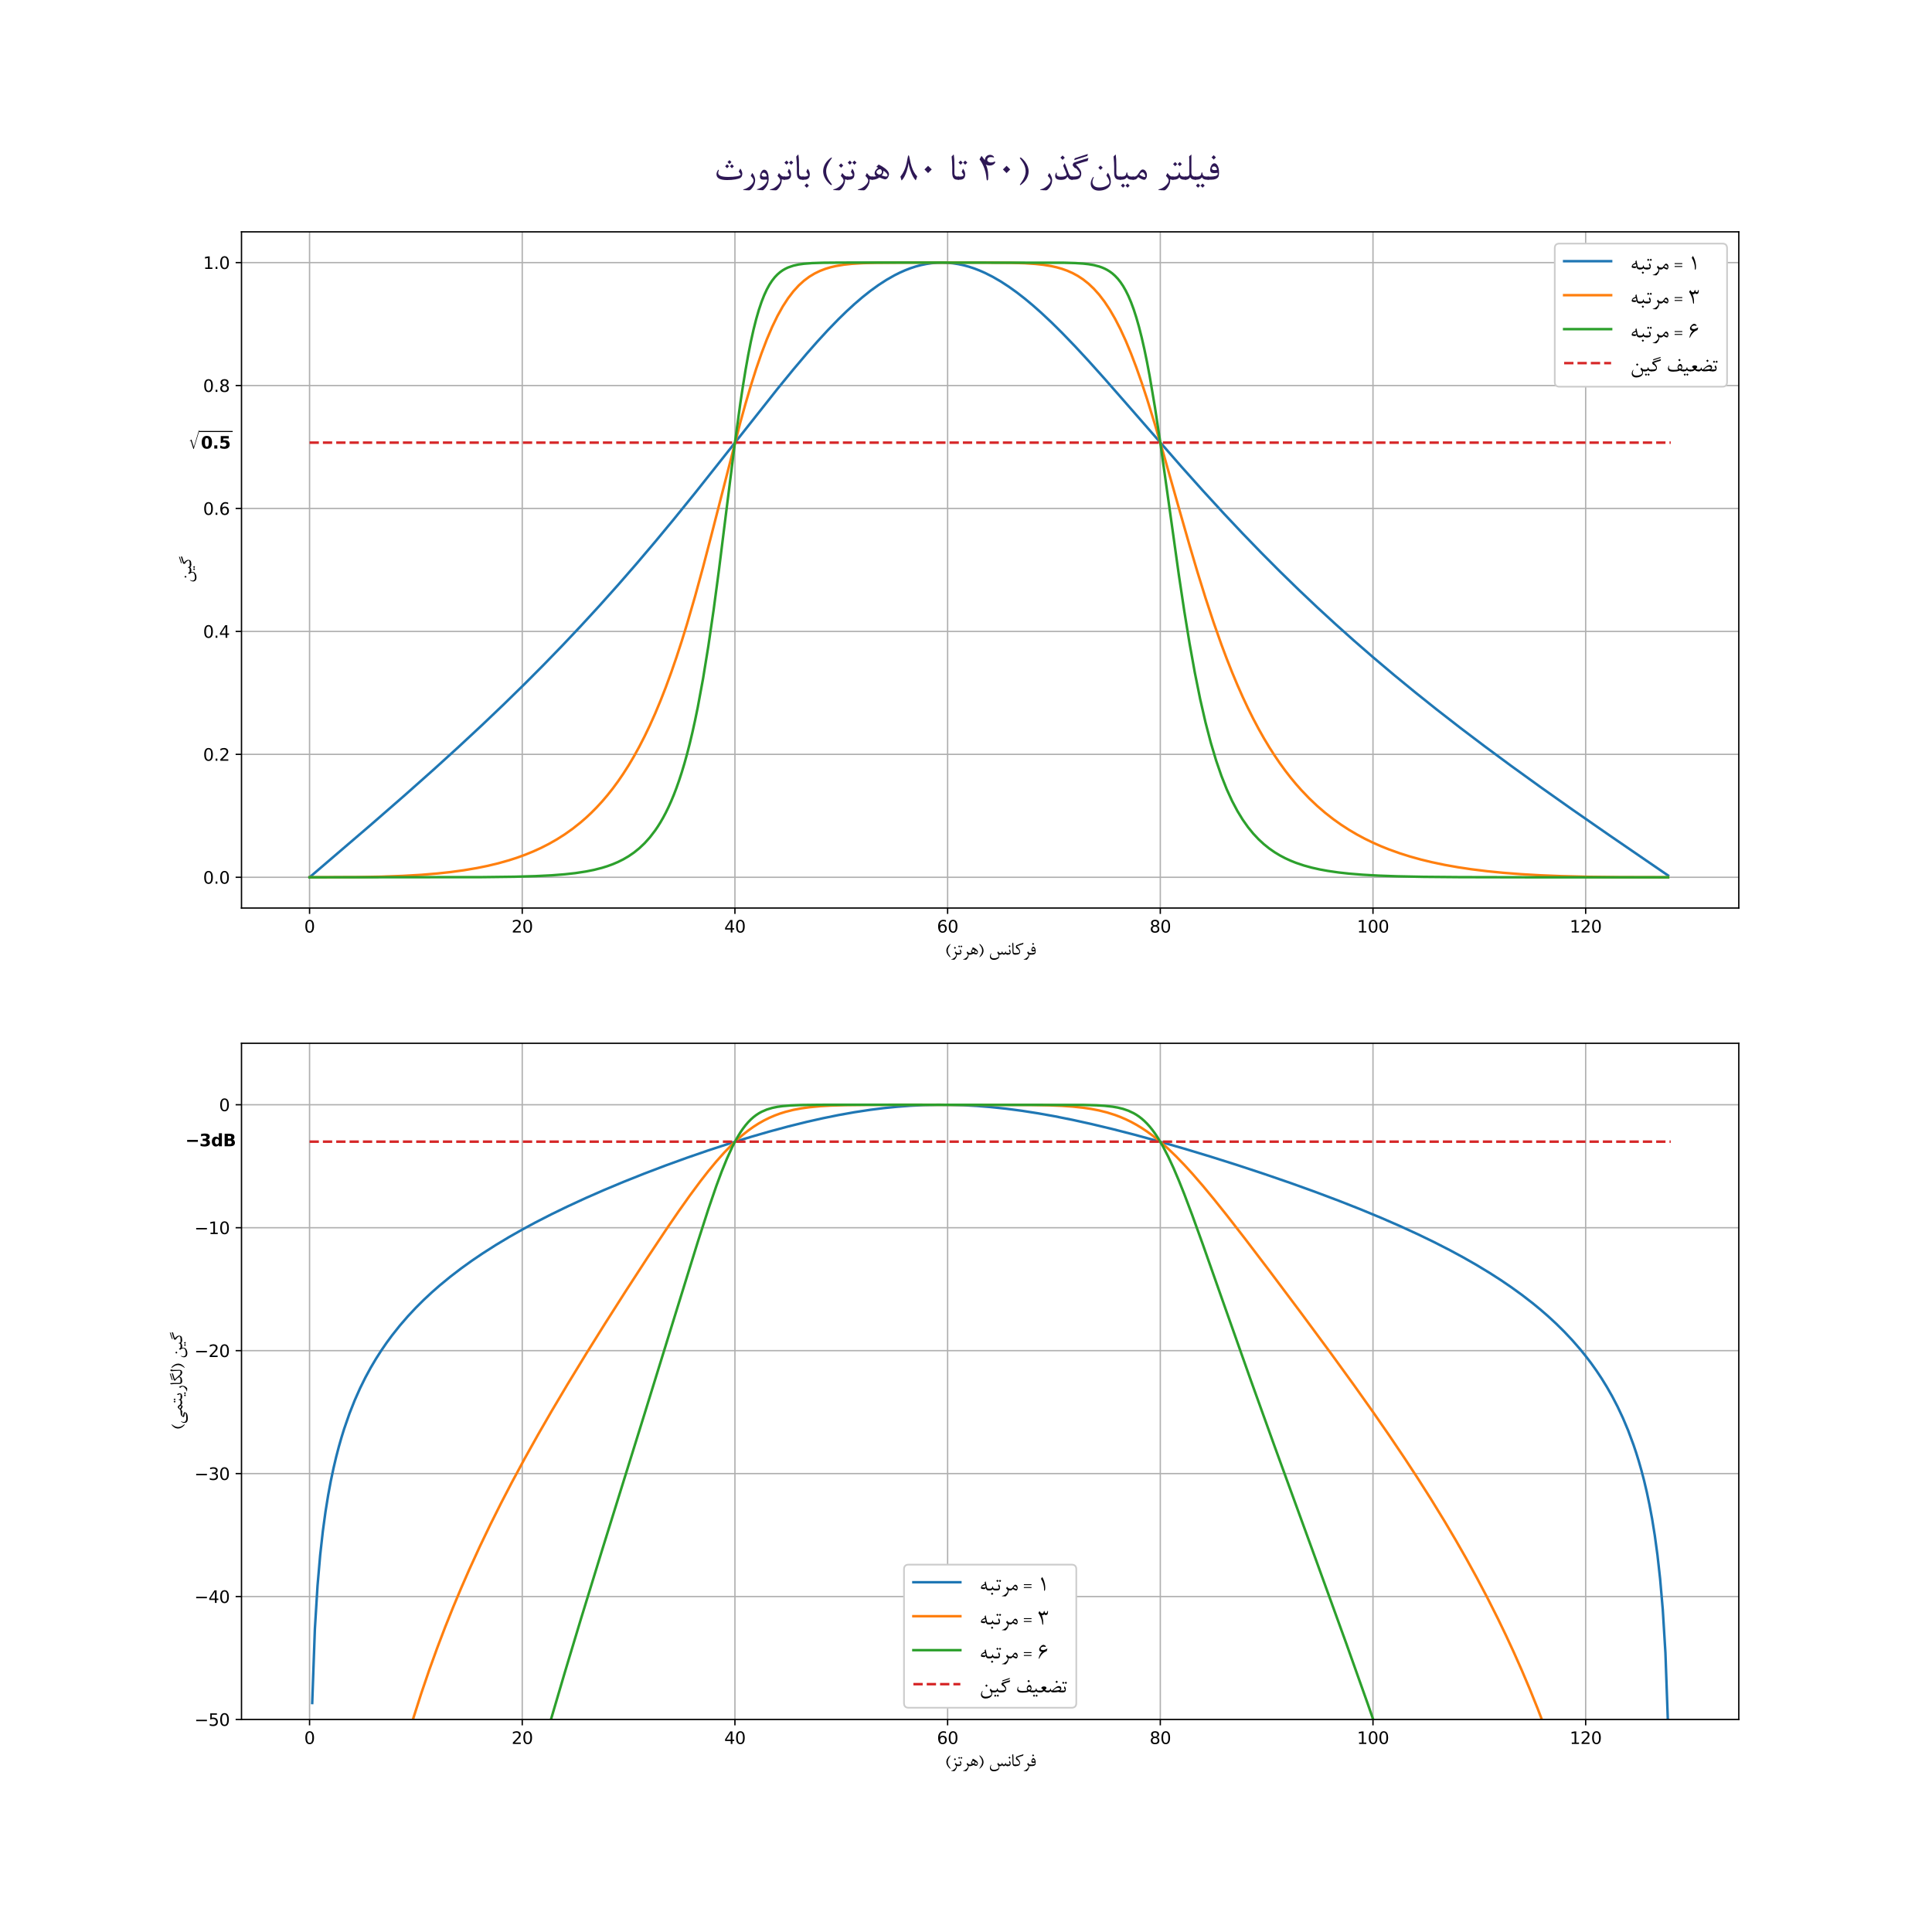 <?xml version="1.0" encoding="utf-8" standalone="no"?>
<!DOCTYPE svg PUBLIC "-//W3C//DTD SVG 1.1//EN"
  "http://www.w3.org/Graphics/SVG/1.1/DTD/svg11.dtd">
<svg xmlns:xlink="http://www.w3.org/1999/xlink" width="1152pt" height="1152pt" viewBox="0 0 1152 1152" xmlns="http://www.w3.org/2000/svg" version="1.1">
 <defs>
  <style type="text/css">*{stroke-linejoin: round; stroke-linecap: butt}</style>
 </defs>
 <g id="figure_1">
  <g id="patch_1">
   <path d="M 0 1152 
L 1152 1152 
L 1152 0 
L 0 0 
z
" style="fill: #ffffff"/>
  </g>
  <g id="axes_1">
   <g id="patch_2">
    <path d="M 144 541.44 
L 1036.8 541.44 
L 1036.8 138.24 
L 144 138.24 
z
" style="fill: #ffffff"/>
   </g>
   <g id="matplotlib.axis_1">
    <g id="xtick_1">
     <g id="line2d_1">
      <path d="M 184.582 541.44 
L 184.582 138.24 
" clip-path="url(#p45da91d6b2)" style="fill: none; stroke: #b0b0b0; stroke-width: 0.8; stroke-linecap: square"/>
     </g>
     <g id="line2d_2">
      <defs>
       <path id="m1ce1b275a2" d="M 0 0 
L 0 3.5 
" style="stroke: #000000; stroke-width: 0.8"/>
      </defs>
      <g>
       <use xlink:href="#m1ce1b275a2" x="184.582" y="541.44" style="stroke: #000000; stroke-width: 0.8"/>
      </g>
     </g>
     <g id="text_1">
      <!-- 0 -->
      <g transform="translate(181.401 556.038)scale(0.1 -0.1)">
       <defs>
        <path id="DejaVuSans-30" d="M 2034 4250 
Q 1547 4250 1301 3770 
Q 1056 3291 1056 2328 
Q 1056 1369 1301 889 
Q 1547 409 2034 409 
Q 2525 409 2770 889 
Q 3016 1369 3016 2328 
Q 3016 3291 2770 3770 
Q 2525 4250 2034 4250 
z
M 2034 4750 
Q 2819 4750 3233 4129 
Q 3647 3509 3647 2328 
Q 3647 1150 3233 529 
Q 2819 -91 2034 -91 
Q 1250 -91 836 529 
Q 422 1150 422 2328 
Q 422 3509 836 4129 
Q 1250 4750 2034 4750 
z
" transform="scale(0.016)"/>
       </defs>
       <use xlink:href="#DejaVuSans-30"/>
      </g>
     </g>
    </g>
    <g id="xtick_2">
     <g id="line2d_3">
      <path d="M 311.4 541.44 
L 311.4 138.24 
" clip-path="url(#p45da91d6b2)" style="fill: none; stroke: #b0b0b0; stroke-width: 0.8; stroke-linecap: square"/>
     </g>
     <g id="line2d_4">
      <g>
       <use xlink:href="#m1ce1b275a2" x="311.4" y="541.44" style="stroke: #000000; stroke-width: 0.8"/>
      </g>
     </g>
     <g id="text_2">
      <!-- 20 -->
      <g transform="translate(305.038 556.038)scale(0.1 -0.1)">
       <defs>
        <path id="DejaVuSans-32" d="M 1228 531 
L 3431 531 
L 3431 0 
L 469 0 
L 469 531 
Q 828 903 1448 1529 
Q 2069 2156 2228 2338 
Q 2531 2678 2651 2914 
Q 2772 3150 2772 3378 
Q 2772 3750 2511 3984 
Q 2250 4219 1831 4219 
Q 1534 4219 1204 4116 
Q 875 4013 500 3803 
L 500 4441 
Q 881 4594 1212 4672 
Q 1544 4750 1819 4750 
Q 2544 4750 2975 4387 
Q 3406 4025 3406 3419 
Q 3406 3131 3298 2873 
Q 3191 2616 2906 2266 
Q 2828 2175 2409 1742 
Q 1991 1309 1228 531 
z
" transform="scale(0.016)"/>
       </defs>
       <use xlink:href="#DejaVuSans-32"/>
       <use xlink:href="#DejaVuSans-30" x="63.623"/>
      </g>
     </g>
    </g>
    <g id="xtick_3">
     <g id="line2d_5">
      <path d="M 438.218 541.44 
L 438.218 138.24 
" clip-path="url(#p45da91d6b2)" style="fill: none; stroke: #b0b0b0; stroke-width: 0.8; stroke-linecap: square"/>
     </g>
     <g id="line2d_6">
      <g>
       <use xlink:href="#m1ce1b275a2" x="438.218" y="541.44" style="stroke: #000000; stroke-width: 0.8"/>
      </g>
     </g>
     <g id="text_3">
      <!-- 40 -->
      <g transform="translate(431.856 556.038)scale(0.1 -0.1)">
       <defs>
        <path id="DejaVuSans-34" d="M 2419 4116 
L 825 1625 
L 2419 1625 
L 2419 4116 
z
M 2253 4666 
L 3047 4666 
L 3047 1625 
L 3713 1625 
L 3713 1100 
L 3047 1100 
L 3047 0 
L 2419 0 
L 2419 1100 
L 313 1100 
L 313 1709 
L 2253 4666 
z
" transform="scale(0.016)"/>
       </defs>
       <use xlink:href="#DejaVuSans-34"/>
       <use xlink:href="#DejaVuSans-30" x="63.623"/>
      </g>
     </g>
    </g>
    <g id="xtick_4">
     <g id="line2d_7">
      <path d="M 565.036 541.44 
L 565.036 138.24 
" clip-path="url(#p45da91d6b2)" style="fill: none; stroke: #b0b0b0; stroke-width: 0.8; stroke-linecap: square"/>
     </g>
     <g id="line2d_8">
      <g>
       <use xlink:href="#m1ce1b275a2" x="565.036" y="541.44" style="stroke: #000000; stroke-width: 0.8"/>
      </g>
     </g>
     <g id="text_4">
      <!-- 60 -->
      <g transform="translate(558.674 556.038)scale(0.1 -0.1)">
       <defs>
        <path id="DejaVuSans-36" d="M 2113 2584 
Q 1688 2584 1439 2293 
Q 1191 2003 1191 1497 
Q 1191 994 1439 701 
Q 1688 409 2113 409 
Q 2538 409 2786 701 
Q 3034 994 3034 1497 
Q 3034 2003 2786 2293 
Q 2538 2584 2113 2584 
z
M 3366 4563 
L 3366 3988 
Q 3128 4100 2886 4159 
Q 2644 4219 2406 4219 
Q 1781 4219 1451 3797 
Q 1122 3375 1075 2522 
Q 1259 2794 1537 2939 
Q 1816 3084 2150 3084 
Q 2853 3084 3261 2657 
Q 3669 2231 3669 1497 
Q 3669 778 3244 343 
Q 2819 -91 2113 -91 
Q 1303 -91 875 529 
Q 447 1150 447 2328 
Q 447 3434 972 4092 
Q 1497 4750 2381 4750 
Q 2619 4750 2861 4703 
Q 3103 4656 3366 4563 
z
" transform="scale(0.016)"/>
       </defs>
       <use xlink:href="#DejaVuSans-36"/>
       <use xlink:href="#DejaVuSans-30" x="63.623"/>
      </g>
     </g>
    </g>
    <g id="xtick_5">
     <g id="line2d_9">
      <path d="M 691.855 541.44 
L 691.855 138.24 
" clip-path="url(#p45da91d6b2)" style="fill: none; stroke: #b0b0b0; stroke-width: 0.8; stroke-linecap: square"/>
     </g>
     <g id="line2d_10">
      <g>
       <use xlink:href="#m1ce1b275a2" x="691.855" y="541.44" style="stroke: #000000; stroke-width: 0.8"/>
      </g>
     </g>
     <g id="text_5">
      <!-- 80 -->
      <g transform="translate(685.492 556.038)scale(0.1 -0.1)">
       <defs>
        <path id="DejaVuSans-38" d="M 2034 2216 
Q 1584 2216 1326 1975 
Q 1069 1734 1069 1313 
Q 1069 891 1326 650 
Q 1584 409 2034 409 
Q 2484 409 2743 651 
Q 3003 894 3003 1313 
Q 3003 1734 2745 1975 
Q 2488 2216 2034 2216 
z
M 1403 2484 
Q 997 2584 770 2862 
Q 544 3141 544 3541 
Q 544 4100 942 4425 
Q 1341 4750 2034 4750 
Q 2731 4750 3128 4425 
Q 3525 4100 3525 3541 
Q 3525 3141 3298 2862 
Q 3072 2584 2669 2484 
Q 3125 2378 3379 2068 
Q 3634 1759 3634 1313 
Q 3634 634 3220 271 
Q 2806 -91 2034 -91 
Q 1263 -91 848 271 
Q 434 634 434 1313 
Q 434 1759 690 2068 
Q 947 2378 1403 2484 
z
M 1172 3481 
Q 1172 3119 1398 2916 
Q 1625 2713 2034 2713 
Q 2441 2713 2670 2916 
Q 2900 3119 2900 3481 
Q 2900 3844 2670 4047 
Q 2441 4250 2034 4250 
Q 1625 4250 1398 4047 
Q 1172 3844 1172 3481 
z
" transform="scale(0.016)"/>
       </defs>
       <use xlink:href="#DejaVuSans-38"/>
       <use xlink:href="#DejaVuSans-30" x="63.623"/>
      </g>
     </g>
    </g>
    <g id="xtick_6">
     <g id="line2d_11">
      <path d="M 818.673 541.44 
L 818.673 138.24 
" clip-path="url(#p45da91d6b2)" style="fill: none; stroke: #b0b0b0; stroke-width: 0.8; stroke-linecap: square"/>
     </g>
     <g id="line2d_12">
      <g>
       <use xlink:href="#m1ce1b275a2" x="818.673" y="541.44" style="stroke: #000000; stroke-width: 0.8"/>
      </g>
     </g>
     <g id="text_6">
      <!-- 100 -->
      <g transform="translate(809.129 556.038)scale(0.1 -0.1)">
       <defs>
        <path id="DejaVuSans-31" d="M 794 531 
L 1825 531 
L 1825 4091 
L 703 3866 
L 703 4441 
L 1819 4666 
L 2450 4666 
L 2450 531 
L 3481 531 
L 3481 0 
L 794 0 
L 794 531 
z
" transform="scale(0.016)"/>
       </defs>
       <use xlink:href="#DejaVuSans-31"/>
       <use xlink:href="#DejaVuSans-30" x="63.623"/>
       <use xlink:href="#DejaVuSans-30" x="127.246"/>
      </g>
     </g>
    </g>
    <g id="xtick_7">
     <g id="line2d_13">
      <path d="M 945.491 541.44 
L 945.491 138.24 
" clip-path="url(#p45da91d6b2)" style="fill: none; stroke: #b0b0b0; stroke-width: 0.8; stroke-linecap: square"/>
     </g>
     <g id="line2d_14">
      <g>
       <use xlink:href="#m1ce1b275a2" x="945.491" y="541.44" style="stroke: #000000; stroke-width: 0.8"/>
      </g>
     </g>
     <g id="text_7">
      <!-- 120 -->
      <g transform="translate(935.947 556.038)scale(0.1 -0.1)">
       <use xlink:href="#DejaVuSans-31"/>
       <use xlink:href="#DejaVuSans-32" x="63.623"/>
       <use xlink:href="#DejaVuSans-30" x="127.246"/>
      </g>
     </g>
    </g>
    <g id="text_8">
     <!-- (ﺰﺗﺮﻫ) ﺲﻧﺎﮐﺮﻓ -->
     <g transform="translate(563.35 569.221)scale(0.12 -0.12)">
      <defs>
       <path id="BNazanin-28" d="M 1791 3238 
Q 1747 3166 1569 2913 
Q 934 2009 934 1275 
Q 934 675 1256 81 
Q 1363 -116 1775 -675 
Q 1794 -700 1794 -728 
Q 1794 -800 1697 -800 
Q 1613 -800 1331 -525 
Q 991 -194 775 203 
Q 488 731 488 1259 
Q 488 1863 831 2422 
Q 1147 2931 1681 3297 
Q 1722 3325 1756 3309 
Q 1791 3294 1791 3238 
z
" transform="scale(0.016)"/>
       <path id="BNazanin-feb0" d="M 2488 3 
L 2319 3 
Q 2100 3 1988 78 
Q 1994 16 1994 -47 
Q 1994 -609 1628 -1131 
Q 1313 -1581 1113 -1581 
Q 656 -1581 325 -1534 
Q 216 -1519 216 -1481 
Q 216 -1444 328 -1422 
Q 797 -1325 1272 -925 
Q 1778 -497 1778 -103 
Q 1778 159 1359 566 
L 1544 941 
Q 1566 988 1581 991 
Q 1600 984 1634 938 
Q 1819 694 1919 613 
Q 2106 466 2363 466 
L 2488 466 
L 2488 3 
z
M 1722 2113 
L 1397 1788 
L 1072 2116 
L 1397 2438 
L 1722 2113 
z
" transform="scale(0.016)"/>
       <path id="BNazanin-fe97" d="M 1038 797 
Q 1038 3 247 3 
L -81 3 
L -81 466 
L 191 466 
Q 788 466 788 681 
Q 788 831 516 1178 
L 678 1572 
Q 703 1631 719 1631 
Q 734 1631 784 1559 
Q 1038 1188 1038 797 
z
M 1353 2547 
L 1044 2238 
L 731 2550 
L 1041 2856 
L 1353 2547 
z
M 666 2547 
L 359 2238 
L 47 2550 
L 356 2856 
L 666 2547 
z
" transform="scale(0.016)"/>
       <path id="BNazanin-feae" d="M 2488 3 
L 2319 3 
Q 2100 3 1988 78 
Q 1994 16 1994 -47 
Q 1994 -609 1628 -1131 
Q 1313 -1581 1113 -1581 
Q 656 -1581 325 -1534 
Q 216 -1519 216 -1481 
Q 216 -1444 328 -1422 
Q 797 -1325 1272 -925 
Q 1778 -497 1778 -103 
Q 1778 159 1359 566 
L 1544 941 
Q 1566 988 1581 991 
Q 1600 984 1634 938 
Q 1819 694 1919 613 
Q 2106 466 2363 466 
L 2488 466 
L 2488 3 
z
" transform="scale(0.016)"/>
       <path id="BNazanin-feeb" d="M 2522 819 
Q 2522 597 2372 350 
Q 2194 59 1953 59 
Q 1766 59 1097 334 
Q 575 3 138 3 
L -81 3 
L -81 466 
L 153 466 
Q 419 466 628 522 
Q 381 697 381 997 
Q 381 1384 903 1784 
L 638 1916 
Q 753 2031 981 2269 
Q 1544 1997 1934 1691 
Q 2522 1228 2522 819 
z
M 2309 663 
Q 2309 825 2063 1063 
Q 1863 1256 1697 1341 
Q 1697 866 1422 634 
Q 1916 472 2066 472 
Q 2309 472 2309 663 
z
M 1469 1134 
Q 1469 1288 1400 1416 
Q 1319 1569 1178 1569 
Q 1022 1569 844 1434 
Q 656 1294 656 1144 
Q 656 881 1091 753 
Q 1228 784 1341 888 
Q 1469 1003 1469 1134 
z
" transform="scale(0.016)"/>
       <path id="BNazanin-29" d="M 488 -728 
Q 519 -672 709 -403 
Q 1347 497 1347 1238 
Q 1347 1841 1025 2428 
Q 919 2622 503 3184 
Q 484 3209 484 3238 
Q 484 3313 584 3313 
Q 669 3313 947 3038 
Q 1288 2700 1503 2306 
Q 1791 1778 1791 1250 
Q 1791 638 1450 88 
Q 1138 -419 597 -788 
Q 559 -813 525 -797 
Q 488 -781 488 -728 
z
" transform="scale(0.016)"/>
       <path id="BNazanin-20" transform="scale(0.016)"/>
       <path id="BNazanin-feb2" d="M 6116 3 
L 5897 3 
Q 5494 3 5328 331 
Q 5184 -13 4797 -13 
Q 4434 -13 4291 344 
Q 4094 -16 3725 -16 
Q 3588 -16 3428 34 
Q 3416 -325 3384 -728 
Q 3225 -1175 2697 -1419 
Q 2244 -1628 1716 -1628 
Q 1191 -1628 853 -1369 
Q 484 -1081 484 -569 
Q 484 -297 619 13 
Q 716 234 819 359 
Q 869 419 909 419 
Q 947 419 947 375 
Q 947 347 928 309 
Q 750 -56 750 -359 
Q 750 -656 947 -872 
Q 1206 -1156 1731 -1156 
Q 2325 -1156 2766 -944 
Q 3128 -769 3222 -563 
Q 3253 -494 3231 -297 
Q 3209 -97 3172 0 
Q 3100 188 2784 594 
L 2959 925 
Q 2997 997 3016 997 
Q 3031 997 3072 938 
Q 3238 688 3300 628 
Q 3469 463 3706 463 
Q 3972 463 4091 606 
Q 4169 700 4216 947 
Q 4238 1059 4288 1059 
Q 4338 1059 4350 959 
Q 4416 456 4784 456 
Q 5228 456 5278 931 
Q 5291 1050 5341 1050 
Q 5397 1050 5413 934 
Q 5475 466 5884 466 
L 6116 466 
L 6116 3 
z
" transform="scale(0.016)"/>
       <path id="BNazanin-fee7" d="M 1038 797 
Q 1038 3 247 3 
L -81 3 
L -81 466 
L 191 466 
Q 788 466 788 681 
Q 788 831 516 1178 
L 678 1572 
Q 703 1631 719 1631 
Q 734 1631 784 1559 
Q 1038 1188 1038 797 
z
M 1006 2619 
L 681 2294 
L 356 2622 
L 681 2947 
L 1006 2619 
z
" transform="scale(0.016)"/>
       <path id="BNazanin-fe8e" d="M 1584 3 
L 1313 3 
Q 866 3 694 369 
Q 572 625 575 1134 
L 578 1897 
Q 581 2450 484 3453 
L 731 3716 
Q 800 3788 813 3706 
Q 897 3184 897 2128 
L 897 963 
Q 897 466 1375 466 
L 1584 466 
L 1584 3 
z
" transform="scale(0.016)"/>
       <path id="BNazanin-fb90" d="M 2559 3703 
Q 2544 3600 2406 3244 
L 1397 2928 
Q 719 2709 478 2566 
Q 953 2094 1122 1878 
Q 1444 1466 1478 1097 
Q 1506 800 1391 519 
Q 1181 3 134 3 
L -81 3 
L -81 466 
L 144 466 
Q 616 466 822 509 
Q 1253 600 1253 894 
Q 1253 1294 597 1888 
L 541 1800 
Q 478 1850 325 2050 
Q 159 2259 159 2306 
Q 159 2419 203 2609 
Q 253 2822 309 2888 
Q 347 2931 1134 3225 
Q 2019 3556 2559 3703 
z
" transform="scale(0.016)"/>
       <path id="BNazanin-fed3" d="M 1631 1134 
L 1631 972 
Q 1631 578 1513 406 
Q 1234 3 481 3 
L -81 3 
L -81 466 
L 316 466 
Q 1341 466 1431 800 
Q 1441 834 1441 881 
Q 1441 975 1406 1034 
Q 1150 981 875 981 
Q 316 981 313 1447 
Q 309 1769 466 2078 
Q 653 2450 947 2450 
Q 1206 2450 1406 2116 
Q 1631 1738 1631 1134 
z
M 1328 1481 
Q 1328 1672 1195 1828 
Q 1063 1984 875 1984 
Q 741 1984 653 1900 
Q 566 1816 563 1684 
Q 559 1434 947 1428 
Q 1116 1425 1328 1481 
z
M 1166 3328 
L 844 3003 
L 516 3331 
L 841 3656 
L 1166 3328 
z
" transform="scale(0.016)"/>
      </defs>
      <use xlink:href="#BNazanin-28"/>
      <use xlink:href="#BNazanin-feb0" x="28.125"/>
      <use xlink:href="#BNazanin-fe97" x="65.723"/>
      <use xlink:href="#BNazanin-feae" x="86.865"/>
      <use xlink:href="#BNazanin-feeb" x="124.463"/>
      <use xlink:href="#BNazanin-29" x="163.916"/>
      <use xlink:href="#BNazanin-20" x="192.041"/>
      <use xlink:href="#BNazanin-feb2" x="216.455"/>
      <use xlink:href="#BNazanin-fee7" x="310.742"/>
      <use xlink:href="#BNazanin-fe8e" x="327.002"/>
      <use xlink:href="#BNazanin-fb90" x="350.439"/>
      <use xlink:href="#BNazanin-feae" x="387.793"/>
      <use xlink:href="#BNazanin-fed3" x="425.391"/>
     </g>
    </g>
   </g>
   <g id="matplotlib.axis_2">
    <g id="ytick_1">
     <g id="line2d_15">
      <path d="M 144 523.113 
L 1036.8 523.113 
" clip-path="url(#p45da91d6b2)" style="fill: none; stroke: #b0b0b0; stroke-width: 0.8; stroke-linecap: square"/>
     </g>
     <g id="line2d_16">
      <defs>
       <path id="me5485866d5" d="M 0 0 
L -3.5 0 
" style="stroke: #000000; stroke-width: 0.8"/>
      </defs>
      <g>
       <use xlink:href="#me5485866d5" x="144" y="523.113" style="stroke: #000000; stroke-width: 0.8"/>
      </g>
     </g>
     <g id="text_9">
      <!-- 0.0 -->
      <g transform="translate(121.097 526.912)scale(0.1 -0.1)">
       <defs>
        <path id="DejaVuSans-2e" d="M 684 794 
L 1344 794 
L 1344 0 
L 684 0 
L 684 794 
z
" transform="scale(0.016)"/>
       </defs>
       <use xlink:href="#DejaVuSans-30"/>
       <use xlink:href="#DejaVuSans-2e" x="63.623"/>
       <use xlink:href="#DejaVuSans-30" x="95.41"/>
      </g>
     </g>
    </g>
    <g id="ytick_2">
     <g id="line2d_17">
      <path d="M 144 449.804 
L 1036.8 449.804 
" clip-path="url(#p45da91d6b2)" style="fill: none; stroke: #b0b0b0; stroke-width: 0.8; stroke-linecap: square"/>
     </g>
     <g id="line2d_18">
      <g>
       <use xlink:href="#me5485866d5" x="144" y="449.804" style="stroke: #000000; stroke-width: 0.8"/>
      </g>
     </g>
     <g id="text_10">
      <!-- 0.2 -->
      <g transform="translate(121.097 453.603)scale(0.1 -0.1)">
       <use xlink:href="#DejaVuSans-30"/>
       <use xlink:href="#DejaVuSans-2e" x="63.623"/>
       <use xlink:href="#DejaVuSans-32" x="95.41"/>
      </g>
     </g>
    </g>
    <g id="ytick_3">
     <g id="line2d_19">
      <path d="M 144 376.495 
L 1036.8 376.495 
" clip-path="url(#p45da91d6b2)" style="fill: none; stroke: #b0b0b0; stroke-width: 0.8; stroke-linecap: square"/>
     </g>
     <g id="line2d_20">
      <g>
       <use xlink:href="#me5485866d5" x="144" y="376.495" style="stroke: #000000; stroke-width: 0.8"/>
      </g>
     </g>
     <g id="text_11">
      <!-- 0.4 -->
      <g transform="translate(121.097 380.294)scale(0.1 -0.1)">
       <use xlink:href="#DejaVuSans-30"/>
       <use xlink:href="#DejaVuSans-2e" x="63.623"/>
       <use xlink:href="#DejaVuSans-34" x="95.41"/>
      </g>
     </g>
    </g>
    <g id="ytick_4">
     <g id="line2d_21">
      <path d="M 144 303.185 
L 1036.8 303.185 
" clip-path="url(#p45da91d6b2)" style="fill: none; stroke: #b0b0b0; stroke-width: 0.8; stroke-linecap: square"/>
     </g>
     <g id="line2d_22">
      <g>
       <use xlink:href="#me5485866d5" x="144" y="303.185" style="stroke: #000000; stroke-width: 0.8"/>
      </g>
     </g>
     <g id="text_12">
      <!-- 0.6 -->
      <g transform="translate(121.097 306.985)scale(0.1 -0.1)">
       <use xlink:href="#DejaVuSans-30"/>
       <use xlink:href="#DejaVuSans-2e" x="63.623"/>
       <use xlink:href="#DejaVuSans-36" x="95.41"/>
      </g>
     </g>
    </g>
    <g id="ytick_5">
     <g id="line2d_23">
      <path d="M 144 229.876 
L 1036.8 229.876 
" clip-path="url(#p45da91d6b2)" style="fill: none; stroke: #b0b0b0; stroke-width: 0.8; stroke-linecap: square"/>
     </g>
     <g id="line2d_24">
      <g>
       <use xlink:href="#me5485866d5" x="144" y="229.876" style="stroke: #000000; stroke-width: 0.8"/>
      </g>
     </g>
     <g id="text_13">
      <!-- 0.8 -->
      <g transform="translate(121.097 233.676)scale(0.1 -0.1)">
       <use xlink:href="#DejaVuSans-30"/>
       <use xlink:href="#DejaVuSans-2e" x="63.623"/>
       <use xlink:href="#DejaVuSans-38" x="95.41"/>
      </g>
     </g>
    </g>
    <g id="ytick_6">
     <g id="line2d_25">
      <path d="M 144 156.567 
L 1036.8 156.567 
" clip-path="url(#p45da91d6b2)" style="fill: none; stroke: #b0b0b0; stroke-width: 0.8; stroke-linecap: square"/>
     </g>
     <g id="line2d_26">
      <g>
       <use xlink:href="#me5485866d5" x="144" y="156.567" style="stroke: #000000; stroke-width: 0.8"/>
      </g>
     </g>
     <g id="text_14">
      <!-- 1.0 -->
      <g transform="translate(121.097 160.366)scale(0.1 -0.1)">
       <use xlink:href="#DejaVuSans-31"/>
       <use xlink:href="#DejaVuSans-2e" x="63.623"/>
       <use xlink:href="#DejaVuSans-30" x="95.41"/>
      </g>
     </g>
    </g>
    <g id="text_15">
     <!-- ﻦﯿﮔ -->
     <g transform="translate(114.044 347.636)rotate(-90)scale(0.12 -0.12)">
      <defs>
       <path id="BNazanin-fee6" d="M 4041 3 
L 3841 3 
Q 3547 3 3453 59 
Q 3475 -103 3475 -275 
Q 3475 -550 3413 -728 
Q 3256 -1175 2709 -1422 
Q 2253 -1628 1716 -1628 
Q 1191 -1628 853 -1369 
Q 484 -1081 484 -569 
Q 484 -297 619 13 
Q 716 234 819 359 
Q 869 419 909 419 
Q 947 419 947 375 
Q 947 347 928 309 
Q 750 -56 750 -359 
Q 750 -656 947 -872 
Q 1206 -1156 1731 -1156 
Q 2325 -1156 2781 -944 
Q 3156 -769 3250 -563 
Q 3281 -497 3259 -297 
Q 3241 -103 3200 0 
Q 3122 200 2809 594 
L 2988 925 
Q 3025 997 3044 997 
Q 3063 997 3100 938 
Q 3406 466 3731 466 
L 4041 466 
L 4041 3 
z
M 2275 1791 
L 1950 1466 
L 1622 1794 
L 1947 2119 
L 2275 1791 
z
" transform="scale(0.016)"/>
       <path id="BNazanin-fbff" d="M 2050 3 
L 1744 3 
Q 1191 3 1003 366 
Q 797 3 178 3 
L -81 3 
L -81 466 
L 275 466 
Q 859 466 913 919 
Q 934 1100 1003 1100 
Q 1072 1100 1091 913 
Q 1131 466 1697 466 
L 2050 466 
L 2050 3 
z
M 1419 -878 
L 1109 -1188 
L 797 -875 
L 1106 -566 
L 1419 -878 
z
M 731 -878 
L 425 -1188 
L 113 -875 
L 422 -566 
L 731 -878 
z
" transform="scale(0.016)"/>
       <path id="BNazanin-fb94" d="M 2403 3841 
L 2322 3544 
L 363 2916 
L 447 3203 
L 2403 3841 
z
M 2488 3244 
Q 2472 3141 2363 2803 
Q 1638 2622 597 2266 
Q 1338 1559 1403 1091 
Q 1447 763 1328 500 
Q 1197 209 903 100 
Q 644 3 91 3 
L -81 3 
L -81 466 
L 56 466 
Q 1197 466 1197 859 
Q 1197 1178 572 1778 
L 519 1678 
Q 453 1731 303 1913 
Q 141 2109 141 2156 
Q 141 2359 291 2525 
Q 325 2563 1088 2816 
Q 1897 3084 2488 3244 
z
" transform="scale(0.016)"/>
      </defs>
      <use xlink:href="#BNazanin-fee6"/>
      <use xlink:href="#BNazanin-fbff" x="61.816"/>
      <use xlink:href="#BNazanin-fb94" x="92.578"/>
     </g>
    </g>
   </g>
   <g id="line2d_27">
    <path d="M 184.582 523.113 
L 221.042 491.872 
L 241.65 473.91 
L 259.087 458.402 
L 273.355 445.433 
L 287.622 432.16 
L 300.303 420.063 
L 312.985 407.651 
L 324.082 396.504 
L 335.178 385.067 
L 346.275 373.323 
L 357.372 361.255 
L 368.468 348.852 
L 379.565 336.11 
L 390.661 323.033 
L 401.758 309.637 
L 414.44 293.98 
L 430.292 274.008 
L 463.582 231.878 
L 473.093 220.252 
L 481.019 210.888 
L 487.36 203.679 
L 493.701 196.779 
L 500.042 190.243 
L 504.798 185.616 
L 509.553 181.25 
L 514.309 177.171 
L 519.065 173.402 
L 523.82 169.967 
L 528.576 166.885 
L 533.332 164.177 
L 536.502 162.589 
L 539.673 161.179 
L 542.843 159.951 
L 546.014 158.909 
L 549.184 158.057 
L 552.355 157.395 
L 555.525 156.926 
L 558.695 156.65 
L 561.866 156.568 
L 565.036 156.679 
L 568.207 156.982 
L 571.377 157.475 
L 574.548 158.155 
L 577.718 159.02 
L 580.889 160.066 
L 584.059 161.288 
L 587.23 162.682 
L 591.985 165.084 
L 596.741 167.841 
L 601.497 170.933 
L 606.252 174.338 
L 611.008 178.031 
L 615.764 181.99 
L 620.519 186.19 
L 626.86 192.125 
L 633.201 198.391 
L 641.127 206.61 
L 649.053 215.167 
L 658.565 225.759 
L 672.832 242.037 
L 704.536 278.364 
L 717.218 292.536 
L 729.9 306.365 
L 740.997 318.146 
L 752.093 329.612 
L 763.19 340.755 
L 774.286 351.577 
L 785.383 362.086 
L 796.48 372.293 
L 807.576 382.211 
L 818.673 391.857 
L 831.355 402.569 
L 844.036 412.973 
L 856.718 423.097 
L 870.985 434.184 
L 885.252 444.986 
L 901.105 456.699 
L 918.542 469.287 
L 937.565 482.734 
L 959.758 498.145 
L 991.462 519.867 
L 994.633 522.031 
L 994.633 522.031 
" clip-path="url(#p45da91d6b2)" style="fill: none; stroke: #1f77b4; stroke-width: 1.5; stroke-linecap: square"/>
   </g>
   <g id="line2d_28">
    <path d="M 184.582 523.113 
L 213.116 523.004 
L 227.383 522.738 
L 240.065 522.278 
L 251.161 521.634 
L 260.673 520.85 
L 268.599 519.993 
L 276.525 518.915 
L 284.451 517.574 
L 290.792 516.28 
L 297.133 514.757 
L 303.474 512.973 
L 308.23 511.441 
L 312.985 509.721 
L 317.741 507.793 
L 322.497 505.634 
L 327.252 503.218 
L 332.008 500.515 
L 336.764 497.494 
L 341.519 494.117 
L 346.275 490.343 
L 349.445 487.584 
L 352.616 484.613 
L 355.786 481.414 
L 358.957 477.97 
L 362.127 474.263 
L 365.298 470.272 
L 368.468 465.977 
L 371.639 461.356 
L 374.809 456.386 
L 377.98 451.042 
L 381.15 445.299 
L 384.32 439.133 
L 387.491 432.518 
L 390.661 425.431 
L 393.832 417.848 
L 397.002 409.749 
L 400.173 401.119 
L 403.343 391.947 
L 406.514 382.23 
L 409.684 371.974 
L 414.44 355.626 
L 419.195 338.238 
L 423.951 320.022 
L 441.389 252.022 
L 444.559 240.631 
L 447.73 229.877 
L 450.9 219.866 
L 454.07 210.678 
L 457.241 202.361 
L 460.411 194.936 
L 463.582 188.396 
L 466.752 182.711 
L 469.923 177.829 
L 473.093 173.688 
L 476.264 170.217 
L 479.434 167.339 
L 482.605 164.979 
L 485.775 163.066 
L 488.945 161.531 
L 492.116 160.313 
L 495.286 159.358 
L 498.457 158.618 
L 503.212 157.822 
L 507.968 157.305 
L 514.309 156.905 
L 522.235 156.676 
L 534.917 156.577 
L 588.815 156.578 
L 603.082 156.701 
L 611.008 156.953 
L 617.349 157.373 
L 622.105 157.895 
L 626.86 158.676 
L 630.031 159.386 
L 633.201 160.288 
L 636.372 161.418 
L 639.542 162.82 
L 642.712 164.543 
L 645.883 166.637 
L 649.053 169.158 
L 652.224 172.162 
L 655.394 175.706 
L 658.565 179.846 
L 661.735 184.629 
L 664.906 190.099 
L 668.076 196.283 
L 671.247 203.197 
L 674.417 210.838 
L 677.587 219.185 
L 680.758 228.195 
L 683.928 237.807 
L 688.684 253.18 
L 693.44 269.409 
L 702.951 303.016 
L 709.292 325.18 
L 714.048 341.204 
L 718.803 356.494 
L 723.559 370.917 
L 728.315 384.396 
L 731.485 392.84 
L 734.656 400.849 
L 737.826 408.428 
L 740.997 415.585 
L 744.167 422.334 
L 747.337 428.69 
L 750.508 434.668 
L 753.678 440.287 
L 756.849 445.564 
L 760.019 450.517 
L 763.19 455.165 
L 766.36 459.525 
L 769.531 463.614 
L 772.701 467.448 
L 775.872 471.042 
L 780.627 476.019 
L 785.383 480.536 
L 790.139 484.639 
L 794.894 488.365 
L 799.65 491.75 
L 804.406 494.825 
L 809.161 497.62 
L 813.917 500.16 
L 818.673 502.468 
L 823.428 504.567 
L 828.184 506.474 
L 834.525 508.748 
L 840.866 510.75 
L 847.207 512.508 
L 853.548 514.053 
L 861.474 515.718 
L 869.4 517.126 
L 877.326 518.313 
L 886.837 519.486 
L 896.349 520.426 
L 907.445 521.278 
L 918.542 521.913 
L 931.224 522.427 
L 947.076 522.823 
L 966.099 523.047 
L 993.048 523.113 
L 994.633 523.113 
L 994.633 523.113 
" clip-path="url(#p45da91d6b2)" style="fill: none; stroke: #ff7f0e; stroke-width: 1.5; stroke-linecap: square"/>
   </g>
   <g id="line2d_29">
    <path d="M 184.582 523.113 
L 287.622 523.009 
L 306.644 522.774 
L 319.326 522.412 
L 328.837 521.933 
L 336.764 521.313 
L 343.105 520.606 
L 349.445 519.636 
L 354.201 518.68 
L 358.957 517.468 
L 362.127 516.486 
L 365.298 515.335 
L 368.468 513.988 
L 371.639 512.408 
L 374.809 510.557 
L 377.98 508.384 
L 381.15 505.833 
L 384.32 502.837 
L 387.491 499.315 
L 390.661 495.173 
L 392.247 492.835 
L 393.832 490.298 
L 395.417 487.545 
L 397.002 484.559 
L 398.587 481.319 
L 400.173 477.803 
L 401.758 473.99 
L 403.343 469.854 
L 404.928 465.37 
L 406.514 460.511 
L 408.099 455.249 
L 409.684 449.555 
L 411.269 443.399 
L 412.855 436.753 
L 414.44 429.589 
L 416.025 421.881 
L 419.195 404.753 
L 422.366 385.269 
L 425.536 363.49 
L 428.707 339.713 
L 433.462 301.71 
L 438.218 263.926 
L 441.389 240.815 
L 442.974 230.275 
L 444.559 220.533 
L 446.144 211.647 
L 447.73 203.642 
L 449.315 196.515 
L 450.9 190.242 
L 452.485 184.777 
L 454.07 180.061 
L 455.656 176.026 
L 457.241 172.602 
L 458.826 169.718 
L 460.411 167.303 
L 461.997 165.294 
L 463.582 163.632 
L 465.167 162.264 
L 466.752 161.143 
L 468.337 160.228 
L 469.923 159.486 
L 473.093 158.401 
L 476.264 157.702 
L 479.434 157.258 
L 484.19 156.885 
L 490.531 156.673 
L 501.627 156.579 
L 557.11 156.567 
L 634.786 156.67 
L 641.127 156.856 
L 645.883 157.167 
L 649.053 157.524 
L 652.224 158.07 
L 655.394 158.894 
L 656.98 159.447 
L 658.565 160.119 
L 660.15 160.932 
L 661.735 161.913 
L 663.32 163.092 
L 664.906 164.502 
L 666.491 166.181 
L 668.076 168.172 
L 669.661 170.522 
L 671.247 173.278 
L 672.832 176.494 
L 674.417 180.221 
L 676.002 184.512 
L 677.587 189.417 
L 679.173 194.977 
L 680.758 201.227 
L 682.343 208.188 
L 683.928 215.866 
L 685.514 224.25 
L 688.684 242.99 
L 691.855 263.926 
L 696.61 297.797 
L 702.951 343.08 
L 706.122 364.158 
L 709.292 383.592 
L 712.462 401.179 
L 715.633 416.872 
L 718.803 430.73 
L 721.974 442.878 
L 725.144 453.472 
L 728.315 462.68 
L 731.485 470.665 
L 734.656 477.581 
L 737.826 483.568 
L 740.997 488.751 
L 744.167 493.238 
L 747.337 497.126 
L 750.508 500.496 
L 753.678 503.419 
L 756.849 505.956 
L 760.019 508.16 
L 763.19 510.077 
L 766.36 511.745 
L 769.531 513.197 
L 772.701 514.462 
L 777.457 516.063 
L 782.212 517.367 
L 786.968 518.431 
L 791.724 519.3 
L 798.065 520.216 
L 804.406 520.917 
L 812.332 521.564 
L 821.843 522.102 
L 832.94 522.506 
L 848.792 522.829 
L 870.985 523.023 
L 910.616 523.105 
L 994.633 523.113 
L 994.633 523.113 
" clip-path="url(#p45da91d6b2)" style="fill: none; stroke: #2ca02c; stroke-width: 1.5; stroke-linecap: square"/>
   </g>
   <g id="line2d_30">
    <path d="M 184.582 263.926 
L 996.218 263.926 
" clip-path="url(#p45da91d6b2)" style="fill: none; stroke-dasharray: 5.55,2.4; stroke-dashoffset: 0; stroke: #d62728; stroke-width: 1.5"/>
   </g>
   <g id="patch_3">
    <path d="M 144 541.44 
L 144 138.24 
" style="fill: none; stroke: #000000; stroke-width: 0.8; stroke-linejoin: miter; stroke-linecap: square"/>
   </g>
   <g id="patch_4">
    <path d="M 1036.8 541.44 
L 1036.8 138.24 
" style="fill: none; stroke: #000000; stroke-width: 0.8; stroke-linejoin: miter; stroke-linecap: square"/>
   </g>
   <g id="patch_5">
    <path d="M 144 541.44 
L 1036.8 541.44 
" style="fill: none; stroke: #000000; stroke-width: 0.8; stroke-linejoin: miter; stroke-linecap: square"/>
   </g>
   <g id="patch_6">
    <path d="M 144 138.24 
L 1036.8 138.24 
" style="fill: none; stroke: #000000; stroke-width: 0.8; stroke-linejoin: miter; stroke-linecap: square"/>
   </g>
   <g id="text_16">
    <!-- $\mathbf{\sqrt{0.5}}$ -->
    <g transform="translate(112.411 267.546)scale(0.1 -0.1)">
     <defs>
      <path id="STIXSizeOneSym-Regular-221a" d="M 6970 9933 
L 3373 -1888 
L 3104 -1888 
L 1626 2918 
Q 1555 3149 1465 3251 
Q 1376 3354 1229 3354 
Q 1011 3354 794 3181 
L 717 3309 
L 1766 4115 
L 1926 4115 
L 3379 -602 
L 3405 -602 
L 6605 9933 
L 6970 9933 
z
" transform="scale(0.016)"/>
      <path id="DejaVuSans-Bold-30" d="M 2944 2338 
Q 2944 3213 2780 3570 
Q 2616 3928 2228 3928 
Q 1841 3928 1675 3570 
Q 1509 3213 1509 2338 
Q 1509 1453 1675 1090 
Q 1841 728 2228 728 
Q 2613 728 2778 1090 
Q 2944 1453 2944 2338 
z
M 4147 2328 
Q 4147 1169 3647 539 
Q 3147 -91 2228 -91 
Q 1306 -91 806 539 
Q 306 1169 306 2328 
Q 306 3491 806 4120 
Q 1306 4750 2228 4750 
Q 3147 4750 3647 4120 
Q 4147 3491 4147 2328 
z
" transform="scale(0.016)"/>
      <path id="DejaVuSans-Bold-2e" d="M 653 1209 
L 1778 1209 
L 1778 0 
L 653 0 
L 653 1209 
z
" transform="scale(0.016)"/>
      <path id="DejaVuSans-Bold-35" d="M 678 4666 
L 3669 4666 
L 3669 3781 
L 1638 3781 
L 1638 3059 
Q 1775 3097 1914 3117 
Q 2053 3138 2203 3138 
Q 3056 3138 3531 2711 
Q 4006 2284 4006 1522 
Q 4006 766 3489 337 
Q 2972 -91 2053 -91 
Q 1656 -91 1267 -14 
Q 878 63 494 219 
L 494 1166 
Q 875 947 1217 837 
Q 1559 728 1863 728 
Q 2300 728 2551 942 
Q 2803 1156 2803 1522 
Q 2803 1891 2551 2103 
Q 2300 2316 1863 2316 
Q 1603 2316 1309 2248 
Q 1016 2181 678 2041 
L 678 4666 
z
" transform="scale(0.016)"/>
     </defs>
     <use xlink:href="#STIXSizeOneSym-Regular-221a" transform="translate(0 15.984)scale(0.579)"/>
     <use xlink:href="#DejaVuSans-Bold-30" transform="translate(73.674 0.531)"/>
     <use xlink:href="#DejaVuSans-Bold-2e" transform="translate(143.254 0.531)"/>
     <use xlink:href="#DejaVuSans-Bold-35" transform="translate(181.242 0.531)"/>
     <path d="M 61.174 99.5 
L 61.174 105.75 
L 263.322 105.75 
L 263.322 99.5 
L 61.174 99.5 
z
"/>
    </g>
   </g>
   <g id="legend_1">
    <g id="patch_7">
     <path d="M 929.862 230.577 
L 1027 230.577 
Q 1029.8 230.577 1029.8 227.777 
L 1029.8 148.04 
Q 1029.8 145.24 1027 145.24 
L 929.862 145.24 
Q 927.062 145.24 927.062 148.04 
L 927.062 227.777 
Q 927.062 230.577 929.862 230.577 
z
" style="fill: #ffffff; stroke: #cccccc; stroke-linejoin: miter"/>
    </g>
    <g id="line2d_31">
     <path d="M 932.662 155.74 
L 946.662 155.74 
L 960.662 155.74 
" style="fill: none; stroke: #1f77b4; stroke-width: 1.5; stroke-linecap: square"/>
    </g>
    <g id="text_17">
     <!-- ﻪﺒﺗﺮﻣ = 1 -->
     <g transform="translate(971.862 160.64)scale(0.14 -0.14)">
      <defs>
       <path id="BNazanin-feea" d="M 2738 3 
L 2441 3 
Q 1928 3 1791 641 
Q 1509 363 1466 363 
L 1113 363 
Q 925 363 741 419 
Q 484 497 484 638 
Q 484 1088 803 1369 
Q 1016 1556 1538 1763 
L 1459 2147 
L 1728 2450 
Q 1744 2400 2000 1141 
Q 2078 756 2144 641 
Q 2244 466 2459 466 
L 2738 466 
L 2738 3 
z
M 1741 819 
L 1606 1453 
Q 1403 1394 1122 1256 
Q 738 1069 738 959 
Q 738 869 1031 819 
Q 1238 784 1397 784 
Q 1594 784 1741 819 
z
" transform="scale(0.016)"/>
       <path id="BNazanin-fe92" d="M 2050 3 
L 1744 3 
Q 1191 3 1003 366 
Q 797 3 178 3 
L -81 3 
L -81 466 
L 275 466 
Q 859 466 913 919 
Q 934 1100 1003 1100 
Q 1072 1100 1091 913 
Q 1131 466 1697 466 
L 2050 466 
L 2050 3 
z
M 1184 -878 
L 859 -1203 
L 531 -875 
L 856 -550 
L 1184 -878 
z
" transform="scale(0.016)"/>
       <path id="BNazanin-fee3" d="M 2066 797 
Q 2091 500 1997 297 
Q 1853 -13 1678 -13 
Q 1359 -13 772 397 
Q 591 181 519 125 
Q 363 3 134 3 
L -81 3 
L -81 466 
L 203 466 
Q 472 466 675 741 
Q 775 884 1034 1250 
Q 1231 1525 1438 1525 
Q 1728 1525 1913 1231 
Q 2047 1016 2066 797 
z
M 1828 503 
Q 1828 678 1697 884 
Q 1550 1116 1375 1116 
Q 1197 1116 956 750 
Q 1056 641 1322 520 
Q 1588 400 1734 400 
Q 1828 400 1828 503 
z
" transform="scale(0.016)"/>
       <path id="BNazanin-3d" d="M 2209 1425 
L 172 1425 
L 172 1666 
L 2209 1666 
L 2209 1425 
z
M 2209 656 
L 172 656 
L 172 894 
L 2209 894 
L 2209 656 
z
" transform="scale(0.016)"/>
       <path id="BNazanin-31" d="M 1988 775 
Q 1988 -103 1794 -103 
Q 1700 -103 1681 219 
Q 1681 419 1681 619 
Q 1666 1022 1531 1525 
Q 1291 2425 859 3084 
L 1178 3584 
Q 1491 3125 1722 2388 
Q 1988 1541 1988 775 
z
" transform="scale(0.016)"/>
      </defs>
      <use xlink:href="#BNazanin-feea"/>
      <use xlink:href="#BNazanin-fe92" x="41.504"/>
      <use xlink:href="#BNazanin-fe97" x="72.266"/>
      <use xlink:href="#BNazanin-feae" x="93.408"/>
      <use xlink:href="#BNazanin-fee3" x="131.006"/>
      <use xlink:href="#BNazanin-20" x="163.33"/>
      <use xlink:href="#BNazanin-3d" x="187.744"/>
      <use xlink:href="#BNazanin-20" x="225.195"/>
      <use xlink:href="#BNazanin-31" x="249.609"/>
     </g>
    </g>
    <g id="line2d_32">
     <path d="M 932.662 175.998 
L 946.662 175.998 
L 960.662 175.998 
" style="fill: none; stroke: #ff7f0e; stroke-width: 1.5; stroke-linecap: square"/>
    </g>
    <g id="text_18">
     <!-- ﻪﺒﺗﺮﻣ = 3 -->
     <g transform="translate(971.862 180.898)scale(0.14 -0.14)">
      <defs>
       <path id="BNazanin-33" d="M 2738 3441 
Q 2738 2494 2147 2494 
Q 2028 2494 1901 2566 
Q 1775 2638 1722 2741 
Q 1675 2597 1519 2506 
Q 1375 2425 1213 2425 
Q 1125 2425 1050 2450 
Q 1184 2203 1309 1722 
Q 1459 1144 1459 666 
Q 1459 216 1453 150 
Q 1428 -106 1309 -106 
Q 1244 -106 1194 253 
Q 1169 469 1144 684 
Q 1084 1100 913 1603 
Q 628 2431 166 3038 
L 463 3563 
Q 750 3150 759 3144 
Q 938 2950 1191 2950 
Q 1400 2950 1506 3125 
Q 1556 3209 1628 3466 
Q 1663 3591 1731 3591 
Q 1809 3591 1828 3425 
Q 1850 3222 1903 3138 
Q 1988 3003 2184 3003 
Q 2378 3003 2463 3166 
Q 2497 3231 2547 3453 
Q 2581 3603 2663 3603 
Q 2738 3603 2738 3441 
z
" transform="scale(0.016)"/>
      </defs>
      <use xlink:href="#BNazanin-feea"/>
      <use xlink:href="#BNazanin-fe92" x="41.504"/>
      <use xlink:href="#BNazanin-fe97" x="72.266"/>
      <use xlink:href="#BNazanin-feae" x="93.408"/>
      <use xlink:href="#BNazanin-fee3" x="131.006"/>
      <use xlink:href="#BNazanin-20" x="163.33"/>
      <use xlink:href="#BNazanin-3d" x="187.744"/>
      <use xlink:href="#BNazanin-20" x="225.195"/>
      <use xlink:href="#BNazanin-33" x="249.609"/>
     </g>
    </g>
    <g id="line2d_33">
     <path d="M 932.662 196.257 
L 946.662 196.257 
L 960.662 196.257 
" style="fill: none; stroke: #2ca02c; stroke-width: 1.5; stroke-linecap: square"/>
    </g>
    <g id="text_19">
     <!-- ﻪﺒﺗﺮﻣ = 6 -->
     <g transform="translate(971.862 201.157)scale(0.14 -0.14)">
      <defs>
       <path id="BNazanin-36" d="M 2575 2534 
L 2363 1925 
Q 1091 1500 419 -6 
Q 375 -103 322 -103 
Q 250 -103 263 16 
Q 306 428 566 959 
Q 800 1438 1116 1722 
Q 384 1816 384 2422 
Q 384 2719 744 3138 
Q 1141 3600 1509 3600 
Q 1703 3600 1906 3469 
Q 2125 3325 2156 3144 
Q 2166 3097 2136 3070 
Q 2106 3044 2059 3056 
Q 1756 3138 1500 3138 
Q 1250 3138 1031 2997 
Q 784 2838 784 2600 
Q 784 2203 1472 2203 
Q 1650 2203 1966 2350 
Q 2066 2397 2456 2588 
Q 2531 2625 2563 2606 
Q 2594 2588 2575 2534 
z
" transform="scale(0.016)"/>
      </defs>
      <use xlink:href="#BNazanin-feea"/>
      <use xlink:href="#BNazanin-fe92" x="41.504"/>
      <use xlink:href="#BNazanin-fe97" x="72.266"/>
      <use xlink:href="#BNazanin-feae" x="93.408"/>
      <use xlink:href="#BNazanin-fee3" x="131.006"/>
      <use xlink:href="#BNazanin-20" x="163.33"/>
      <use xlink:href="#BNazanin-3d" x="187.744"/>
      <use xlink:href="#BNazanin-20" x="225.195"/>
      <use xlink:href="#BNazanin-36" x="249.609"/>
     </g>
    </g>
    <g id="line2d_34">
     <path d="M 932.662 216.515 
L 946.662 216.515 
L 960.662 216.515 
" style="fill: none; stroke-dasharray: 5.55,2.4; stroke-dashoffset: 0; stroke: #d62728; stroke-width: 1.5"/>
    </g>
    <g id="text_20">
     <!-- ﻦﯿﮔ ﻒﯿﻌﻀﺗ -->
     <g transform="translate(971.862 221.415)scale(0.14 -0.14)">
      <defs>
       <path id="BNazanin-fed2" d="M 4734 3 
L 4481 3 
Q 4119 3 3678 244 
Q 3478 159 3363 119 
Q 2791 -78 1894 -78 
Q 1281 -78 975 41 
Q 484 231 484 731 
Q 484 1134 703 1453 
Q 747 1519 794 1519 
Q 825 1519 828 1466 
Q 828 1438 813 1391 
Q 722 1141 722 1006 
Q 716 584 1250 450 
Q 1513 384 2116 384 
Q 2616 384 2888 428 
Q 3044 453 3244 522 
Q 3041 713 3038 1028 
Q 3034 1306 3247 1619 
Q 3475 1956 3738 1959 
Q 4025 1963 4178 1669 
Q 4300 1438 4300 1119 
Q 4300 753 4044 544 
Q 4188 466 4556 466 
L 4734 466 
L 4734 3 
z
M 4084 1031 
Q 4084 1156 3953 1323 
Q 3822 1491 3700 1491 
Q 3578 1491 3420 1341 
Q 3263 1191 3259 1069 
Q 3253 828 3706 644 
Q 4084 800 4084 1031 
z
M 3866 2997 
L 3541 2672 
L 3213 3000 
L 3538 3325 
L 3866 2997 
z
" transform="scale(0.016)"/>
       <path id="BNazanin-fecc" d="M 2328 3 
L 2078 3 
Q 1481 3 1172 397 
Q 813 3 244 3 
L -81 3 
L -81 466 
L 313 466 
Q 716 466 909 628 
Q 872 734 763 863 
Q 644 1003 550 1028 
Q 422 1063 422 1113 
Q 422 1141 450 1206 
Q 609 1581 1134 1581 
Q 1800 1581 1800 1166 
Q 1800 981 1434 663 
Q 1522 572 1725 513 
Q 1888 466 2009 466 
L 2328 466 
L 2328 3 
z
" transform="scale(0.016)"/>
       <path id="BNazanin-fec0" d="M 3906 3 
L 3591 3 
Q 3178 3 2716 138 
Q 2303 6 1666 6 
Q 1256 6 1084 50 
Q 794 125 672 369 
Q 453 3 84 3 
L -81 3 
L -81 466 
L 81 466 
Q 534 466 616 925 
Q 634 1038 691 1038 
Q 747 1038 759 925 
Q 806 503 1144 484 
Q 2256 1681 2906 1681 
Q 3184 1681 3372 1513 
Q 3569 1334 3569 1063 
Q 3569 694 3303 431 
Q 3375 431 3520 448 
Q 3666 466 3738 466 
L 3906 466 
L 3906 3 
z
M 3278 831 
Q 3278 1009 3078 1134 
Q 2903 1244 2716 1244 
Q 2153 1244 1422 484 
Q 1591 475 1763 475 
Q 2159 475 2597 538 
Q 3278 634 3278 831 
z
M 2659 2800 
L 2334 2475 
L 2006 2803 
L 2331 3128 
L 2659 2800 
z
" transform="scale(0.016)"/>
      </defs>
      <use xlink:href="#BNazanin-fee6"/>
      <use xlink:href="#BNazanin-fbff" x="61.816"/>
      <use xlink:href="#BNazanin-fb94" x="92.578"/>
      <use xlink:href="#BNazanin-20" x="129.932"/>
      <use xlink:href="#BNazanin-fed2" x="154.346"/>
      <use xlink:href="#BNazanin-fbff" x="227.051"/>
      <use xlink:href="#BNazanin-fecc" x="257.812"/>
      <use xlink:href="#BNazanin-fec0" x="292.92"/>
      <use xlink:href="#BNazanin-fe97" x="352.686"/>
     </g>
    </g>
   </g>
  </g>
  <g id="axes_2">
   <g id="patch_8">
    <path d="M 144 1025.28 
L 1036.8 1025.28 
L 1036.8 622.08 
L 144 622.08 
z
" style="fill: #ffffff"/>
   </g>
   <g id="matplotlib.axis_3">
    <g id="xtick_8">
     <g id="line2d_35">
      <path d="M 184.582 1025.28 
L 184.582 622.08 
" clip-path="url(#p392ac7c706)" style="fill: none; stroke: #b0b0b0; stroke-width: 0.8; stroke-linecap: square"/>
     </g>
     <g id="line2d_36">
      <g>
       <use xlink:href="#m1ce1b275a2" x="184.582" y="1025.28" style="stroke: #000000; stroke-width: 0.8"/>
      </g>
     </g>
     <g id="text_21">
      <!-- 0 -->
      <g transform="translate(181.401 1039.878)scale(0.1 -0.1)">
       <use xlink:href="#DejaVuSans-30"/>
      </g>
     </g>
    </g>
    <g id="xtick_9">
     <g id="line2d_37">
      <path d="M 311.4 1025.28 
L 311.4 622.08 
" clip-path="url(#p392ac7c706)" style="fill: none; stroke: #b0b0b0; stroke-width: 0.8; stroke-linecap: square"/>
     </g>
     <g id="line2d_38">
      <g>
       <use xlink:href="#m1ce1b275a2" x="311.4" y="1025.28" style="stroke: #000000; stroke-width: 0.8"/>
      </g>
     </g>
     <g id="text_22">
      <!-- 20 -->
      <g transform="translate(305.038 1039.878)scale(0.1 -0.1)">
       <use xlink:href="#DejaVuSans-32"/>
       <use xlink:href="#DejaVuSans-30" x="63.623"/>
      </g>
     </g>
    </g>
    <g id="xtick_10">
     <g id="line2d_39">
      <path d="M 438.218 1025.28 
L 438.218 622.08 
" clip-path="url(#p392ac7c706)" style="fill: none; stroke: #b0b0b0; stroke-width: 0.8; stroke-linecap: square"/>
     </g>
     <g id="line2d_40">
      <g>
       <use xlink:href="#m1ce1b275a2" x="438.218" y="1025.28" style="stroke: #000000; stroke-width: 0.8"/>
      </g>
     </g>
     <g id="text_23">
      <!-- 40 -->
      <g transform="translate(431.856 1039.878)scale(0.1 -0.1)">
       <use xlink:href="#DejaVuSans-34"/>
       <use xlink:href="#DejaVuSans-30" x="63.623"/>
      </g>
     </g>
    </g>
    <g id="xtick_11">
     <g id="line2d_41">
      <path d="M 565.036 1025.28 
L 565.036 622.08 
" clip-path="url(#p392ac7c706)" style="fill: none; stroke: #b0b0b0; stroke-width: 0.8; stroke-linecap: square"/>
     </g>
     <g id="line2d_42">
      <g>
       <use xlink:href="#m1ce1b275a2" x="565.036" y="1025.28" style="stroke: #000000; stroke-width: 0.8"/>
      </g>
     </g>
     <g id="text_24">
      <!-- 60 -->
      <g transform="translate(558.674 1039.878)scale(0.1 -0.1)">
       <use xlink:href="#DejaVuSans-36"/>
       <use xlink:href="#DejaVuSans-30" x="63.623"/>
      </g>
     </g>
    </g>
    <g id="xtick_12">
     <g id="line2d_43">
      <path d="M 691.855 1025.28 
L 691.855 622.08 
" clip-path="url(#p392ac7c706)" style="fill: none; stroke: #b0b0b0; stroke-width: 0.8; stroke-linecap: square"/>
     </g>
     <g id="line2d_44">
      <g>
       <use xlink:href="#m1ce1b275a2" x="691.855" y="1025.28" style="stroke: #000000; stroke-width: 0.8"/>
      </g>
     </g>
     <g id="text_25">
      <!-- 80 -->
      <g transform="translate(685.492 1039.878)scale(0.1 -0.1)">
       <use xlink:href="#DejaVuSans-38"/>
       <use xlink:href="#DejaVuSans-30" x="63.623"/>
      </g>
     </g>
    </g>
    <g id="xtick_13">
     <g id="line2d_45">
      <path d="M 818.673 1025.28 
L 818.673 622.08 
" clip-path="url(#p392ac7c706)" style="fill: none; stroke: #b0b0b0; stroke-width: 0.8; stroke-linecap: square"/>
     </g>
     <g id="line2d_46">
      <g>
       <use xlink:href="#m1ce1b275a2" x="818.673" y="1025.28" style="stroke: #000000; stroke-width: 0.8"/>
      </g>
     </g>
     <g id="text_26">
      <!-- 100 -->
      <g transform="translate(809.129 1039.878)scale(0.1 -0.1)">
       <use xlink:href="#DejaVuSans-31"/>
       <use xlink:href="#DejaVuSans-30" x="63.623"/>
       <use xlink:href="#DejaVuSans-30" x="127.246"/>
      </g>
     </g>
    </g>
    <g id="xtick_14">
     <g id="line2d_47">
      <path d="M 945.491 1025.28 
L 945.491 622.08 
" clip-path="url(#p392ac7c706)" style="fill: none; stroke: #b0b0b0; stroke-width: 0.8; stroke-linecap: square"/>
     </g>
     <g id="line2d_48">
      <g>
       <use xlink:href="#m1ce1b275a2" x="945.491" y="1025.28" style="stroke: #000000; stroke-width: 0.8"/>
      </g>
     </g>
     <g id="text_27">
      <!-- 120 -->
      <g transform="translate(935.947 1039.878)scale(0.1 -0.1)">
       <use xlink:href="#DejaVuSans-31"/>
       <use xlink:href="#DejaVuSans-32" x="63.623"/>
       <use xlink:href="#DejaVuSans-30" x="127.246"/>
      </g>
     </g>
    </g>
    <g id="text_28">
     <!-- (ﺰﺗﺮﻫ) ﺲﻧﺎﮐﺮﻓ -->
     <g transform="translate(563.35 1053.061)scale(0.12 -0.12)">
      <use xlink:href="#BNazanin-28"/>
      <use xlink:href="#BNazanin-feb0" x="28.125"/>
      <use xlink:href="#BNazanin-fe97" x="65.723"/>
      <use xlink:href="#BNazanin-feae" x="86.865"/>
      <use xlink:href="#BNazanin-feeb" x="124.463"/>
      <use xlink:href="#BNazanin-29" x="163.916"/>
      <use xlink:href="#BNazanin-20" x="192.041"/>
      <use xlink:href="#BNazanin-feb2" x="216.455"/>
      <use xlink:href="#BNazanin-fee7" x="310.742"/>
      <use xlink:href="#BNazanin-fe8e" x="327.002"/>
      <use xlink:href="#BNazanin-fb90" x="350.439"/>
      <use xlink:href="#BNazanin-feae" x="387.793"/>
      <use xlink:href="#BNazanin-fed3" x="425.391"/>
     </g>
    </g>
   </g>
   <g id="matplotlib.axis_4">
    <g id="ytick_7">
     <g id="line2d_49">
      <path d="M 144 1025.28 
L 1036.8 1025.28 
" clip-path="url(#p392ac7c706)" style="fill: none; stroke: #b0b0b0; stroke-width: 0.8; stroke-linecap: square"/>
     </g>
     <g id="line2d_50">
      <g>
       <use xlink:href="#me5485866d5" x="144" y="1025.28" style="stroke: #000000; stroke-width: 0.8"/>
      </g>
     </g>
     <g id="text_29">
      <!-- −50 -->
      <g transform="translate(115.895 1029.079)scale(0.1 -0.1)">
       <defs>
        <path id="DejaVuSans-2212" d="M 678 2272 
L 4684 2272 
L 4684 1741 
L 678 1741 
L 678 2272 
z
" transform="scale(0.016)"/>
        <path id="DejaVuSans-35" d="M 691 4666 
L 3169 4666 
L 3169 4134 
L 1269 4134 
L 1269 2991 
Q 1406 3038 1543 3061 
Q 1681 3084 1819 3084 
Q 2600 3084 3056 2656 
Q 3513 2228 3513 1497 
Q 3513 744 3044 326 
Q 2575 -91 1722 -91 
Q 1428 -91 1123 -41 
Q 819 9 494 109 
L 494 744 
Q 775 591 1075 516 
Q 1375 441 1709 441 
Q 2250 441 2565 725 
Q 2881 1009 2881 1497 
Q 2881 1984 2565 2268 
Q 2250 2553 1709 2553 
Q 1456 2553 1204 2497 
Q 953 2441 691 2322 
L 691 4666 
z
" transform="scale(0.016)"/>
       </defs>
       <use xlink:href="#DejaVuSans-2212"/>
       <use xlink:href="#DejaVuSans-35" x="83.789"/>
       <use xlink:href="#DejaVuSans-30" x="147.412"/>
      </g>
     </g>
    </g>
    <g id="ytick_8">
     <g id="line2d_51">
      <path d="M 144 951.971 
L 1036.8 951.971 
" clip-path="url(#p392ac7c706)" style="fill: none; stroke: #b0b0b0; stroke-width: 0.8; stroke-linecap: square"/>
     </g>
     <g id="line2d_52">
      <g>
       <use xlink:href="#me5485866d5" x="144" y="951.971" style="stroke: #000000; stroke-width: 0.8"/>
      </g>
     </g>
     <g id="text_30">
      <!-- −40 -->
      <g transform="translate(115.895 955.77)scale(0.1 -0.1)">
       <use xlink:href="#DejaVuSans-2212"/>
       <use xlink:href="#DejaVuSans-34" x="83.789"/>
       <use xlink:href="#DejaVuSans-30" x="147.412"/>
      </g>
     </g>
    </g>
    <g id="ytick_9">
     <g id="line2d_53">
      <path d="M 144 878.662 
L 1036.8 878.662 
" clip-path="url(#p392ac7c706)" style="fill: none; stroke: #b0b0b0; stroke-width: 0.8; stroke-linecap: square"/>
     </g>
     <g id="line2d_54">
      <g>
       <use xlink:href="#me5485866d5" x="144" y="878.662" style="stroke: #000000; stroke-width: 0.8"/>
      </g>
     </g>
     <g id="text_31">
      <!-- −30 -->
      <g transform="translate(115.895 882.461)scale(0.1 -0.1)">
       <defs>
        <path id="DejaVuSans-33" d="M 2597 2516 
Q 3050 2419 3304 2112 
Q 3559 1806 3559 1356 
Q 3559 666 3084 287 
Q 2609 -91 1734 -91 
Q 1441 -91 1130 -33 
Q 819 25 488 141 
L 488 750 
Q 750 597 1062 519 
Q 1375 441 1716 441 
Q 2309 441 2620 675 
Q 2931 909 2931 1356 
Q 2931 1769 2642 2001 
Q 2353 2234 1838 2234 
L 1294 2234 
L 1294 2753 
L 1863 2753 
Q 2328 2753 2575 2939 
Q 2822 3125 2822 3475 
Q 2822 3834 2567 4026 
Q 2313 4219 1838 4219 
Q 1578 4219 1281 4162 
Q 984 4106 628 3988 
L 628 4550 
Q 988 4650 1302 4700 
Q 1616 4750 1894 4750 
Q 2613 4750 3031 4423 
Q 3450 4097 3450 3541 
Q 3450 3153 3228 2886 
Q 3006 2619 2597 2516 
z
" transform="scale(0.016)"/>
       </defs>
       <use xlink:href="#DejaVuSans-2212"/>
       <use xlink:href="#DejaVuSans-33" x="83.789"/>
       <use xlink:href="#DejaVuSans-30" x="147.412"/>
      </g>
     </g>
    </g>
    <g id="ytick_10">
     <g id="line2d_55">
      <path d="M 144 805.353 
L 1036.8 805.353 
" clip-path="url(#p392ac7c706)" style="fill: none; stroke: #b0b0b0; stroke-width: 0.8; stroke-linecap: square"/>
     </g>
     <g id="line2d_56">
      <g>
       <use xlink:href="#me5485866d5" x="144" y="805.353" style="stroke: #000000; stroke-width: 0.8"/>
      </g>
     </g>
     <g id="text_32">
      <!-- −20 -->
      <g transform="translate(115.895 809.152)scale(0.1 -0.1)">
       <use xlink:href="#DejaVuSans-2212"/>
       <use xlink:href="#DejaVuSans-32" x="83.789"/>
       <use xlink:href="#DejaVuSans-30" x="147.412"/>
      </g>
     </g>
    </g>
    <g id="ytick_11">
     <g id="line2d_57">
      <path d="M 144 732.044 
L 1036.8 732.044 
" clip-path="url(#p392ac7c706)" style="fill: none; stroke: #b0b0b0; stroke-width: 0.8; stroke-linecap: square"/>
     </g>
     <g id="line2d_58">
      <g>
       <use xlink:href="#me5485866d5" x="144" y="732.044" style="stroke: #000000; stroke-width: 0.8"/>
      </g>
     </g>
     <g id="text_33">
      <!-- −10 -->
      <g transform="translate(115.895 735.843)scale(0.1 -0.1)">
       <use xlink:href="#DejaVuSans-2212"/>
       <use xlink:href="#DejaVuSans-31" x="83.789"/>
       <use xlink:href="#DejaVuSans-30" x="147.412"/>
      </g>
     </g>
    </g>
    <g id="ytick_12">
     <g id="line2d_59">
      <path d="M 144 658.735 
L 1036.8 658.735 
" clip-path="url(#p392ac7c706)" style="fill: none; stroke: #b0b0b0; stroke-width: 0.8; stroke-linecap: square"/>
     </g>
     <g id="line2d_60">
      <g>
       <use xlink:href="#me5485866d5" x="144" y="658.735" style="stroke: #000000; stroke-width: 0.8"/>
      </g>
     </g>
     <g id="text_34">
      <!-- 0 -->
      <g transform="translate(130.637 662.534)scale(0.1 -0.1)">
       <use xlink:href="#DejaVuSans-30"/>
      </g>
     </g>
    </g>
    <g id="text_35">
     <!-- (ﯽﻤﺘﯾﺭﺎﮕﻟ) ﻦﯿﮔ -->
     <g transform="translate(108.59 852.721)rotate(-90)scale(0.12 -0.12)">
      <defs>
       <path id="BNazanin-fbfd" d="M 4075 3 
L 3163 3 
Q 2994 3 2838 -50 
Q 2622 -122 2622 -253 
Q 2622 -284 3198 -412 
Q 3775 -541 3775 -666 
Q 3775 -1138 3503 -1369 
Q 3044 -1763 1884 -1763 
Q 484 -1763 484 -728 
Q 484 -494 584 -208 
Q 684 78 828 266 
Q 884 341 931 344 
Q 978 347 978 294 
Q 978 247 941 175 
Q 759 -169 759 -538 
Q 759 -947 1147 -1144 
Q 1444 -1294 1900 -1294 
Q 2384 -1294 2788 -1244 
Q 3513 -1153 3513 -934 
Q 3513 -844 3197 -791 
Q 2694 -706 2616 -684 
Q 2300 -597 2300 -416 
Q 2300 -272 2453 -56 
Q 2581 122 2722 238 
Q 3003 466 3522 466 
L 4075 466 
L 4075 3 
z
" transform="scale(0.016)"/>
       <path id="BNazanin-fee4" d="M 2947 3 
L 2688 3 
Q 2406 3 2109 334 
Q 1944 -159 1734 -159 
Q 1541 -159 1194 38 
Q 884 213 759 353 
Q 478 3 163 3 
L -81 3 
L -81 466 
L 175 466 
Q 450 466 706 697 
Q 866 878 1094 1125 
Q 1306 1356 1491 1356 
Q 1719 1356 1906 1125 
Q 2000 1006 2247 697 
Q 2438 466 2688 466 
L 2947 466 
L 2947 3 
z
M 1869 334 
Q 1888 516 1766 725 
Q 1628 963 1425 963 
Q 1219 963 981 656 
Q 1047 572 1322 428 
Q 1619 272 1800 266 
Q 1863 263 1869 334 
z
" transform="scale(0.016)"/>
       <path id="BNazanin-fe98" d="M 2050 3 
L 1744 3 
Q 1191 3 1003 366 
Q 797 3 178 3 
L -81 3 
L -81 466 
L 275 466 
Q 859 466 913 919 
Q 934 1100 1003 1100 
Q 1072 1100 1091 913 
Q 1131 466 1697 466 
L 2050 466 
L 2050 3 
z
M 1378 2325 
L 1072 2019 
L 759 2328 
L 1069 2638 
L 1378 2325 
z
M 694 2325 
L 384 2019 
L 75 2328 
L 381 2638 
L 694 2325 
z
" transform="scale(0.016)"/>
       <path id="BNazanin-fbfe" d="M 1038 797 
Q 1038 3 247 3 
L -81 3 
L -81 466 
L 191 466 
Q 788 466 788 681 
Q 788 831 516 1178 
L 678 1572 
Q 703 1631 719 1631 
Q 734 1631 784 1559 
Q 1038 1188 1038 797 
z
M 1406 -878 
L 1097 -1188 
L 788 -875 
L 1097 -566 
L 1406 -878 
z
M 722 -878 
L 413 -1188 
L 103 -875 
L 409 -566 
L 722 -878 
z
" transform="scale(0.016)"/>
       <path id="BNazanin-fead" d="M 2016 -34 
Q 2016 -619 1644 -1138 
Q 1325 -1581 1113 -1581 
Q 656 -1581 325 -1534 
Q 216 -1519 216 -1481 
Q 216 -1444 328 -1422 
Q 797 -1325 1272 -925 
Q 1778 -497 1778 -103 
Q 1778 159 1359 566 
L 1541 944 
Q 1566 994 1578 997 
Q 1597 991 1631 947 
Q 1775 772 1891 481 
Q 2016 175 2016 -34 
z
" transform="scale(0.016)"/>
       <path id="BNazanin-fb95" d="M 2378 3853 
L 2297 3556 
L 338 2928 
L 422 3219 
L 2378 3853 
z
M 2788 3 
L 2556 3 
Q 2241 3 1922 284 
Q 1700 481 1394 909 
Q 1341 3 144 3 
L -81 3 
L -81 466 
L 81 466 
Q 1191 466 1191 913 
Q 1191 1253 666 1747 
Q 441 1959 141 2169 
Q 141 2425 266 2553 
Q 316 2603 2466 3256 
Q 2459 3178 2334 2825 
Q 1809 2688 559 2291 
Q 1184 1641 1650 1100 
Q 1922 784 2072 669 
Q 2334 466 2625 466 
L 2788 466 
L 2788 3 
z
" transform="scale(0.016)"/>
       <path id="BNazanin-fedf" d="M 1000 3178 
Q 1034 3097 1025 3081 
Q 1019 3072 959 3072 
L 831 3072 
Q 872 2272 856 809 
Q 853 456 684 241 
Q 497 3 153 3 
L -81 3 
L -81 466 
L 131 466 
Q 603 466 588 825 
Q 534 2113 453 3434 
L 719 3688 
Q 781 3747 794 3750 
Q 806 3738 825 3666 
Q 872 3484 1000 3178 
z
" transform="scale(0.016)"/>
      </defs>
      <use xlink:href="#BNazanin-28"/>
      <use xlink:href="#BNazanin-fbfd" x="28.125"/>
      <use xlink:href="#BNazanin-fee4" x="90.479"/>
      <use xlink:href="#BNazanin-fe98" x="135.205"/>
      <use xlink:href="#BNazanin-fbfe" x="165.967"/>
      <use xlink:href="#BNazanin-fead" x="188.184"/>
      <use xlink:href="#BNazanin-fe8e" x="219.775"/>
      <use xlink:href="#BNazanin-fb95" x="243.213"/>
      <use xlink:href="#BNazanin-fedf" x="285.498"/>
      <use xlink:href="#BNazanin-29" x="301.514"/>
      <use xlink:href="#BNazanin-20" x="329.639"/>
      <use xlink:href="#BNazanin-fee6" x="354.053"/>
      <use xlink:href="#BNazanin-fbff" x="415.869"/>
      <use xlink:href="#BNazanin-fb94" x="446.631"/>
     </g>
    </g>
   </g>
   <g id="line2d_61">
    <path d="M 186.167 1015.456 
L 187.752 971.318 
L 189.338 945.497 
L 190.923 927.175 
L 192.508 912.961 
L 194.093 901.346 
L 195.678 891.524 
L 197.264 883.014 
L 198.849 875.505 
L 200.434 868.786 
L 202.019 862.707 
L 203.605 857.154 
L 205.19 852.045 
L 208.36 842.904 
L 211.531 834.901 
L 214.701 827.781 
L 217.872 821.367 
L 221.042 815.529 
L 224.213 810.171 
L 227.383 805.217 
L 230.553 800.609 
L 233.724 796.3 
L 238.48 790.318 
L 243.235 784.824 
L 247.991 779.741 
L 252.747 775.008 
L 257.502 770.577 
L 262.258 766.408 
L 268.599 761.202 
L 274.94 756.344 
L 281.281 751.785 
L 287.622 747.484 
L 295.548 742.422 
L 303.474 737.663 
L 311.4 733.163 
L 319.326 728.89 
L 328.837 724.022 
L 338.349 719.401 
L 349.445 714.282 
L 360.542 709.417 
L 371.639 704.777 
L 384.32 699.721 
L 397.002 694.905 
L 409.684 690.315 
L 422.366 685.946 
L 435.048 681.802 
L 447.73 677.896 
L 458.826 674.689 
L 469.923 671.698 
L 481.019 668.948 
L 490.531 666.802 
L 500.042 664.871 
L 509.553 663.174 
L 519.065 661.728 
L 526.991 660.729 
L 534.917 659.926 
L 542.843 659.325 
L 550.769 658.932 
L 558.695 658.749 
L 566.622 658.776 
L 574.548 659.011 
L 582.474 659.449 
L 590.4 660.082 
L 599.911 661.088 
L 609.423 662.344 
L 618.934 663.832 
L 628.445 665.529 
L 639.542 667.746 
L 650.639 670.188 
L 663.32 673.22 
L 676.002 676.472 
L 690.269 680.358 
L 706.122 684.919 
L 721.974 689.711 
L 737.826 694.72 
L 753.678 699.946 
L 769.531 705.401 
L 783.798 710.528 
L 798.065 715.889 
L 810.747 720.882 
L 823.428 726.126 
L 834.525 730.953 
L 845.622 736.041 
L 855.133 740.644 
L 864.644 745.509 
L 872.57 749.792 
L 880.497 754.317 
L 888.423 759.121 
L 894.764 763.196 
L 901.105 767.506 
L 907.445 772.087 
L 913.786 776.981 
L 918.542 780.887 
L 923.298 785.026 
L 928.053 789.428 
L 932.809 794.133 
L 937.565 799.191 
L 942.32 804.661 
L 945.491 808.574 
L 948.661 812.734 
L 951.832 817.174 
L 955.002 821.936 
L 958.173 827.073 
L 961.343 832.65 
L 964.514 838.753 
L 967.684 845.493 
L 970.855 853.02 
L 974.025 861.547 
L 975.61 866.276 
L 977.195 871.383 
L 978.781 876.933 
L 980.366 883.01 
L 981.951 889.727 
L 983.536 897.233 
L 985.122 905.742 
L 986.707 915.563 
L 988.292 927.177 
L 989.877 941.389 
L 991.462 959.71 
L 993.048 985.531 
L 994.633 1029.668 
L 994.633 1029.668 
" clip-path="url(#p392ac7c706)" style="fill: none; stroke: #1f77b4; stroke-width: 1.5; stroke-linecap: square"/>
   </g>
   <g id="line2d_62">
    <path d="M 216.705 1153 
L 219.457 1137.044 
L 222.627 1120.157 
L 225.798 1104.579 
L 228.968 1090.11 
L 232.139 1076.595 
L 235.309 1063.906 
L 238.48 1051.941 
L 241.65 1040.614 
L 246.406 1024.665 
L 251.161 1009.793 
L 255.917 995.841 
L 260.673 982.683 
L 265.428 970.213 
L 270.184 958.346 
L 274.94 947.009 
L 279.695 936.139 
L 286.036 922.284 
L 292.377 909.06 
L 298.718 896.38 
L 305.059 884.169 
L 312.985 869.466 
L 320.911 855.288 
L 328.837 841.545 
L 338.349 825.523 
L 349.445 807.338 
L 360.542 789.574 
L 373.224 769.668 
L 385.906 750.146 
L 397.002 733.459 
L 404.928 721.887 
L 411.269 712.942 
L 417.61 704.382 
L 422.366 698.29 
L 427.122 692.543 
L 431.877 687.201 
L 436.633 682.319 
L 439.803 679.344 
L 442.974 676.603 
L 446.144 674.103 
L 449.315 671.845 
L 452.485 669.826 
L 455.656 668.041 
L 458.826 666.478 
L 461.997 665.123 
L 465.167 663.961 
L 468.337 662.973 
L 473.093 661.78 
L 477.849 660.879 
L 482.605 660.213 
L 488.945 659.603 
L 495.286 659.221 
L 504.798 658.918 
L 517.48 658.773 
L 547.599 658.735 
L 614.178 658.833 
L 625.275 659.05 
L 633.201 659.384 
L 639.542 659.83 
L 645.883 660.508 
L 650.639 661.219 
L 655.394 662.149 
L 660.15 663.342 
L 664.906 664.843 
L 668.076 666.037 
L 671.247 667.399 
L 674.417 668.938 
L 677.587 670.663 
L 680.758 672.579 
L 683.928 674.689 
L 687.099 676.993 
L 691.855 680.803 
L 696.61 685.019 
L 701.366 689.607 
L 706.122 694.528 
L 710.877 699.736 
L 717.218 707.053 
L 723.559 714.703 
L 731.485 724.606 
L 742.582 738.886 
L 756.849 757.636 
L 775.872 782.999 
L 793.309 806.588 
L 807.576 826.261 
L 818.673 841.908 
L 828.184 855.643 
L 837.695 869.754 
L 845.622 881.863 
L 853.548 894.35 
L 861.474 907.282 
L 867.815 917.998 
L 874.156 929.094 
L 880.497 940.621 
L 886.837 952.639 
L 893.178 965.219 
L 897.934 975.072 
L 902.69 985.33 
L 907.445 996.039 
L 912.201 1007.255 
L 916.957 1019.042 
L 921.712 1031.477 
L 926.468 1044.652 
L 931.224 1058.676 
L 935.98 1073.686 
L 939.15 1084.322 
L 942.32 1095.532 
L 945.491 1107.386 
L 948.661 1119.972 
L 951.832 1133.39 
L 955.002 1147.77 
L 956.094 1153 
L 956.094 1153 
" clip-path="url(#p392ac7c706)" style="fill: none; stroke: #ff7f0e; stroke-width: 1.5; stroke-linecap: square"/>
   </g>
   <g id="line2d_63">
    <path d="M 293.944 1153 
L 298.718 1133.99 
L 305.059 1109.55 
L 311.4 1085.91 
L 319.326 1057.316 
L 327.252 1029.604 
L 336.764 997.278 
L 346.275 965.728 
L 358.957 924.48 
L 384.32 843.056 
L 403.343 781.562 
L 416.025 740.667 
L 422.366 721.009 
L 427.122 707.176 
L 430.292 698.641 
L 433.462 690.836 
L 436.633 683.905 
L 438.218 680.803 
L 439.803 677.955 
L 441.389 675.364 
L 442.974 673.03 
L 444.559 670.946 
L 446.144 669.103 
L 447.73 667.487 
L 449.315 666.082 
L 450.9 664.871 
L 452.485 663.834 
L 454.07 662.952 
L 457.241 661.583 
L 460.411 660.627 
L 463.582 659.974 
L 466.752 659.534 
L 471.508 659.138 
L 477.849 658.889 
L 488.945 658.759 
L 523.82 658.735 
L 645.883 658.839 
L 653.809 659.061 
L 658.565 659.355 
L 663.32 659.878 
L 666.491 660.427 
L 669.661 661.206 
L 672.832 662.294 
L 676.002 663.784 
L 677.587 664.713 
L 679.173 665.783 
L 680.758 667.008 
L 682.343 668.4 
L 683.928 669.971 
L 685.514 671.733 
L 687.099 673.693 
L 688.684 675.857 
L 690.269 678.227 
L 693.44 683.582 
L 696.61 689.72 
L 699.781 696.563 
L 702.951 704.007 
L 706.122 711.936 
L 710.877 724.5 
L 717.218 742.029 
L 729.9 778.029 
L 745.752 822.82 
L 760.019 862.449 
L 783.798 927.693 
L 802.82 980.171 
L 815.502 1015.833 
L 825.014 1043.167 
L 834.525 1071.175 
L 842.451 1095.153 
L 850.377 1119.831 
L 858.303 1145.337 
L 860.628 1153 
L 860.628 1153 
" clip-path="url(#p392ac7c706)" style="fill: none; stroke: #2ca02c; stroke-width: 1.5; stroke-linecap: square"/>
   </g>
   <g id="line2d_64">
    <path d="M 184.582 680.727 
L 996.218 680.727 
" clip-path="url(#p392ac7c706)" style="fill: none; stroke-dasharray: 5.55,2.4; stroke-dashoffset: 0; stroke: #d62728; stroke-width: 1.5"/>
   </g>
   <g id="patch_9">
    <path d="M 144 1025.28 
L 144 622.08 
" style="fill: none; stroke: #000000; stroke-width: 0.8; stroke-linejoin: miter; stroke-linecap: square"/>
   </g>
   <g id="patch_10">
    <path d="M 1036.8 1025.28 
L 1036.8 622.08 
" style="fill: none; stroke: #000000; stroke-width: 0.8; stroke-linejoin: miter; stroke-linecap: square"/>
   </g>
   <g id="patch_11">
    <path d="M 144 1025.28 
L 1036.8 1025.28 
" style="fill: none; stroke: #000000; stroke-width: 0.8; stroke-linejoin: miter; stroke-linecap: square"/>
   </g>
   <g id="patch_12">
    <path d="M 144 622.08 
L 1036.8 622.08 
" style="fill: none; stroke: #000000; stroke-width: 0.8; stroke-linejoin: miter; stroke-linecap: square"/>
   </g>
   <g id="text_36">
    <!-- $\mathbf{-3dB}$ -->
    <g transform="translate(110.511 683.487)scale(0.1 -0.1)">
     <defs>
      <path id="DejaVuSans-Bold-2212" d="M 678 2375 
L 4684 2375 
L 4684 1638 
L 678 1638 
L 678 2375 
z
" transform="scale(0.016)"/>
      <path id="DejaVuSans-Bold-33" d="M 2981 2516 
Q 3453 2394 3698 2092 
Q 3944 1791 3944 1325 
Q 3944 631 3412 270 
Q 2881 -91 1863 -91 
Q 1503 -91 1142 -33 
Q 781 25 428 141 
L 428 1069 
Q 766 900 1098 814 
Q 1431 728 1753 728 
Q 2231 728 2486 893 
Q 2741 1059 2741 1369 
Q 2741 1688 2480 1852 
Q 2219 2016 1709 2016 
L 1228 2016 
L 1228 2791 
L 1734 2791 
Q 2188 2791 2409 2933 
Q 2631 3075 2631 3366 
Q 2631 3634 2415 3781 
Q 2200 3928 1806 3928 
Q 1516 3928 1219 3862 
Q 922 3797 628 3669 
L 628 4550 
Q 984 4650 1334 4700 
Q 1684 4750 2022 4750 
Q 2931 4750 3382 4451 
Q 3834 4153 3834 3553 
Q 3834 3144 3618 2883 
Q 3403 2622 2981 2516 
z
" transform="scale(0.016)"/>
      <path id="DejaVuSans-Bold-64" d="M 2919 2988 
L 2919 4863 
L 4044 4863 
L 4044 0 
L 2919 0 
L 2919 506 
Q 2688 197 2409 53 
Q 2131 -91 1766 -91 
Q 1119 -91 703 423 
Q 288 938 288 1747 
Q 288 2556 703 3070 
Q 1119 3584 1766 3584 
Q 2128 3584 2408 3439 
Q 2688 3294 2919 2988 
z
M 2181 722 
Q 2541 722 2730 984 
Q 2919 1247 2919 1747 
Q 2919 2247 2730 2509 
Q 2541 2772 2181 2772 
Q 1825 2772 1636 2509 
Q 1447 2247 1447 1747 
Q 1447 1247 1636 984 
Q 1825 722 2181 722 
z
" transform="scale(0.016)"/>
      <path id="DejaVuSans-Bold-42" d="M 2456 2859 
Q 2741 2859 2887 2984 
Q 3034 3109 3034 3353 
Q 3034 3594 2887 3720 
Q 2741 3847 2456 3847 
L 1791 3847 
L 1791 2859 
L 2456 2859 
z
M 2497 819 
Q 2859 819 3042 972 
Q 3225 1125 3225 1434 
Q 3225 1738 3044 1889 
Q 2863 2041 2497 2041 
L 1791 2041 
L 1791 819 
L 2497 819 
z
M 3616 2497 
Q 4003 2384 4215 2081 
Q 4428 1778 4428 1338 
Q 4428 663 3972 331 
Q 3516 0 2584 0 
L 588 0 
L 588 4666 
L 2394 4666 
Q 3366 4666 3802 4372 
Q 4238 4078 4238 3431 
Q 4238 3091 4078 2852 
Q 3919 2613 3616 2497 
z
" transform="scale(0.016)"/>
     </defs>
     <use xlink:href="#DejaVuSans-Bold-2212" transform="translate(0 0.016)"/>
     <use xlink:href="#DejaVuSans-Bold-33" transform="translate(83.789 0.016)"/>
     <use xlink:href="#DejaVuSans-Bold-64" transform="translate(153.369 0.016)"/>
     <use xlink:href="#DejaVuSans-Bold-42" transform="translate(224.951 0.016)"/>
    </g>
   </g>
   <g id="legend_2">
    <g id="patch_13">
     <path d="M 541.831 1018.28 
L 638.969 1018.28 
Q 641.769 1018.28 641.769 1015.48 
L 641.769 935.743 
Q 641.769 932.943 638.969 932.943 
L 541.831 932.943 
Q 539.031 932.943 539.031 935.743 
L 539.031 1015.48 
Q 539.031 1018.28 541.831 1018.28 
z
" style="fill: #ffffff; stroke: #cccccc; stroke-linejoin: miter"/>
    </g>
    <g id="line2d_65">
     <path d="M 544.631 943.443 
L 558.631 943.443 
L 572.631 943.443 
" style="fill: none; stroke: #1f77b4; stroke-width: 1.5; stroke-linecap: square"/>
    </g>
    <g id="text_37">
     <!-- ﻪﺒﺗﺮﻣ = 1 -->
     <g transform="translate(583.831 948.343)scale(0.14 -0.14)">
      <use xlink:href="#BNazanin-feea"/>
      <use xlink:href="#BNazanin-fe92" x="41.504"/>
      <use xlink:href="#BNazanin-fe97" x="72.266"/>
      <use xlink:href="#BNazanin-feae" x="93.408"/>
      <use xlink:href="#BNazanin-fee3" x="131.006"/>
      <use xlink:href="#BNazanin-20" x="163.33"/>
      <use xlink:href="#BNazanin-3d" x="187.744"/>
      <use xlink:href="#BNazanin-20" x="225.195"/>
      <use xlink:href="#BNazanin-31" x="249.609"/>
     </g>
    </g>
    <g id="line2d_66">
     <path d="M 544.631 963.702 
L 558.631 963.702 
L 572.631 963.702 
" style="fill: none; stroke: #ff7f0e; stroke-width: 1.5; stroke-linecap: square"/>
    </g>
    <g id="text_38">
     <!-- ﻪﺒﺗﺮﻣ = 3 -->
     <g transform="translate(583.831 968.602)scale(0.14 -0.14)">
      <use xlink:href="#BNazanin-feea"/>
      <use xlink:href="#BNazanin-fe92" x="41.504"/>
      <use xlink:href="#BNazanin-fe97" x="72.266"/>
      <use xlink:href="#BNazanin-feae" x="93.408"/>
      <use xlink:href="#BNazanin-fee3" x="131.006"/>
      <use xlink:href="#BNazanin-20" x="163.33"/>
      <use xlink:href="#BNazanin-3d" x="187.744"/>
      <use xlink:href="#BNazanin-20" x="225.195"/>
      <use xlink:href="#BNazanin-33" x="249.609"/>
     </g>
    </g>
    <g id="line2d_67">
     <path d="M 544.631 983.96 
L 558.631 983.96 
L 572.631 983.96 
" style="fill: none; stroke: #2ca02c; stroke-width: 1.5; stroke-linecap: square"/>
    </g>
    <g id="text_39">
     <!-- ﻪﺒﺗﺮﻣ = 6 -->
     <g transform="translate(583.831 988.86)scale(0.14 -0.14)">
      <use xlink:href="#BNazanin-feea"/>
      <use xlink:href="#BNazanin-fe92" x="41.504"/>
      <use xlink:href="#BNazanin-fe97" x="72.266"/>
      <use xlink:href="#BNazanin-feae" x="93.408"/>
      <use xlink:href="#BNazanin-fee3" x="131.006"/>
      <use xlink:href="#BNazanin-20" x="163.33"/>
      <use xlink:href="#BNazanin-3d" x="187.744"/>
      <use xlink:href="#BNazanin-20" x="225.195"/>
      <use xlink:href="#BNazanin-36" x="249.609"/>
     </g>
    </g>
    <g id="line2d_68">
     <path d="M 544.631 1004.219 
L 558.631 1004.219 
L 572.631 1004.219 
" style="fill: none; stroke-dasharray: 5.55,2.4; stroke-dashoffset: 0; stroke: #d62728; stroke-width: 1.5"/>
    </g>
    <g id="text_40">
     <!-- ﻦﯿﮔ ﻒﯿﻌﻀﺗ -->
     <g transform="translate(583.831 1009.119)scale(0.14 -0.14)">
      <use xlink:href="#BNazanin-fee6"/>
      <use xlink:href="#BNazanin-fbff" x="61.816"/>
      <use xlink:href="#BNazanin-fb94" x="92.578"/>
      <use xlink:href="#BNazanin-20" x="129.932"/>
      <use xlink:href="#BNazanin-fed2" x="154.346"/>
      <use xlink:href="#BNazanin-fbff" x="227.051"/>
      <use xlink:href="#BNazanin-fecc" x="257.812"/>
      <use xlink:href="#BNazanin-fec0" x="292.92"/>
      <use xlink:href="#BNazanin-fe97" x="352.686"/>
     </g>
    </g>
   </g>
  </g>
  <g id="text_41">
   <!-- ﺙﺭﻭﺮﺗﺎﺑ (ﺰﺗﺮﻫ 80 ﺎﺗ 40) ﺭﺬﮔﻥﺎﯿﻣ ﺮﺘﻠﯿﻓ -->
   <g style="fill: #2d1754" transform="translate(425.287 107.164)scale(0.25 -0.25)">
    <defs>
     <path id="BNazanin-fe99" d="M 4331 900 
Q 4331 456 4034 269 
Q 3834 144 3313 50 
Q 2738 -53 2069 -53 
Q 484 -53 484 816 
Q 484 1106 706 1425 
Q 750 1488 794 1488 
Q 838 1488 838 1431 
Q 838 1403 822 1366 
Q 734 1166 734 1006 
Q 734 416 2244 416 
Q 2978 416 3500 503 
Q 4078 600 4078 766 
Q 4078 866 3803 1234 
L 4000 1613 
Q 4034 1678 4075 1613 
Q 4331 1206 4331 900 
z
M 2716 2631 
L 2422 2341 
L 2128 2634 
L 2419 2925 
L 2716 2631 
z
M 3075 2006 
L 2781 1716 
L 2484 2009 
L 2778 2300 
L 3075 2006 
z
M 2363 2006 
L 2069 1716 
L 1772 2009 
L 2069 2300 
L 2363 2006 
z
" transform="scale(0.016)"/>
     <path id="BNazanin-feed" d="M 2056 163 
Q 2056 -731 1441 -1369 
Q 1247 -1569 1194 -1569 
Q 853 -1569 416 -1500 
Q 263 -1475 263 -1453 
Q 263 -1428 425 -1381 
Q 909 -1241 1328 -881 
Q 1503 -731 1647 -528 
Q 1828 -275 1828 -103 
L 1828 28 
L 1306 9 
Q 753 -9 753 469 
Q 753 766 925 1106 
Q 1122 1494 1375 1494 
Q 1750 1494 1931 978 
Q 2056 622 2056 163 
z
M 1769 494 
Q 1769 688 1638 859 
Q 1497 1047 1309 1047 
Q 1184 1047 1092 953 
Q 1000 859 1000 734 
Q 1000 459 1394 459 
Q 1541 459 1769 494 
z
" transform="scale(0.016)"/>
     <path id="BNazanin-fe91" d="M 1038 797 
Q 1038 3 247 3 
L -81 3 
L -81 466 
L 191 466 
Q 788 466 788 681 
Q 788 831 516 1178 
L 678 1572 
Q 703 1631 719 1631 
Q 734 1631 784 1559 
Q 1038 1188 1038 797 
z
M 909 -878 
L 584 -1203 
L 256 -875 
L 581 -550 
L 909 -878 
z
" transform="scale(0.016)"/>
     <path id="BNazanin-38" d="M 234 456 
Q 381 638 519 863 
Q 841 1391 1034 2003 
Q 1178 2453 1291 3175 
Q 1363 3638 1456 3638 
Q 1534 3638 1609 3194 
Q 1728 2491 1894 1991 
Q 2225 997 2738 500 
L 2563 -3 
Q 2534 -81 2519 -81 
Q 2497 -72 2450 -19 
Q 2069 406 1753 1300 
Q 1484 2059 1453 2506 
Q 1391 1950 1184 1306 
Q 900 416 475 -56 
Q 431 -106 416 -109 
Q 400 -100 381 -38 
L 234 456 
z
" transform="scale(0.016)"/>
     <path id="BNazanin-30" d="M 1975 1534 
L 1428 988 
L 888 1531 
L 1431 2075 
L 1975 1534 
z
" transform="scale(0.016)"/>
     <path id="BNazanin-34" d="M 2666 2625 
Q 2666 2466 2434 2300 
Q 2178 2116 1859 2116 
Q 1491 2116 1266 2269 
Q 1397 2047 1503 1622 
Q 1625 1131 1625 666 
Q 1625 216 1619 150 
Q 1594 -106 1475 -106 
Q 1406 -106 1381 100 
Q 1363 263 1309 684 
Q 1253 1088 1078 1603 
Q 803 2416 331 3038 
L 628 3563 
Q 791 3322 1119 2913 
Q 1138 3259 1359 3484 
Q 1581 3709 1925 3709 
Q 2125 3709 2303 3588 
Q 2444 3491 2484 3397 
Q 2503 3350 2476 3326 
Q 2450 3303 2403 3319 
Q 2225 3375 1966 3375 
Q 1756 3375 1618 3258 
Q 1481 3141 1481 2934 
Q 1481 2900 1488 2875 
Q 1522 2734 1688 2647 
Q 1831 2572 1994 2566 
Q 2288 2556 2484 2672 
Q 2559 2716 2603 2716 
Q 2666 2716 2666 2625 
z
" transform="scale(0.016)"/>
     <path id="BNazanin-feac" d="M 3116 3 
L 2938 3 
Q 2713 3 2556 147 
Q 2459 238 2322 466 
Q 2178 209 1988 106 
Q 1756 -22 1325 -22 
Q 484 -22 484 581 
Q 484 784 609 1000 
Q 650 1072 691 1072 
Q 728 1072 728 1009 
Q 728 975 718 908 
Q 709 841 709 806 
Q 709 447 1319 447 
Q 2178 447 2178 781 
Q 2178 963 1681 2084 
L 1859 2394 
Q 1894 2453 1906 2456 
Q 1925 2444 1953 2378 
Q 2153 1906 2500 953 
Q 2678 466 3003 466 
L 3116 466 
L 3116 3 
z
M 1922 3284 
L 1597 2959 
L 1269 3288 
L 1594 3613 
L 1922 3284 
z
" transform="scale(0.016)"/>
     <path id="BNazanin-fee5" d="M 3453 59 
Q 3488 -150 3488 -291 
Q 3488 -516 3413 -728 
Q 3256 -1175 2709 -1422 
Q 2253 -1628 1716 -1628 
Q 1191 -1628 853 -1369 
Q 484 -1081 484 -569 
Q 484 -297 619 13 
Q 716 234 819 359 
Q 869 419 909 419 
Q 947 419 947 375 
Q 947 347 928 309 
Q 750 -56 750 -359 
Q 750 -656 947 -872 
Q 1206 -1156 1731 -1156 
Q 2325 -1156 2781 -944 
Q 3156 -769 3250 -563 
Q 3281 -494 3281 -391 
Q 3281 -231 3200 0 
Q 3131 194 2825 628 
L 2988 953 
Q 3025 1025 3044 1025 
Q 3063 1025 3100 966 
Q 3375 538 3453 59 
z
M 2275 1791 
L 1950 1466 
L 1622 1794 
L 1947 2119 
L 2275 1791 
z
" transform="scale(0.016)"/>
     <path id="BNazanin-fee0" d="M 1559 3 
L 1397 3 
Q 878 3 681 384 
Q 628 213 438 103 
Q 266 3 72 3 
L -81 3 
L -81 466 
L 78 466 
Q 575 466 575 881 
L 575 2266 
Q 575 3056 541 3478 
L 881 3766 
L 881 1075 
Q 881 466 1400 466 
L 1559 466 
L 1559 3 
z
" transform="scale(0.016)"/>
    </defs>
    <use xlink:href="#BNazanin-fe99"/>
    <use xlink:href="#BNazanin-fead" x="67.725"/>
    <use xlink:href="#BNazanin-feed" x="99.316"/>
    <use xlink:href="#BNazanin-feae" x="131.494"/>
    <use xlink:href="#BNazanin-fe97" x="169.092"/>
    <use xlink:href="#BNazanin-fe8e" x="190.234"/>
    <use xlink:href="#BNazanin-fe91" x="213.672"/>
    <use xlink:href="#BNazanin-20" x="229.932"/>
    <use xlink:href="#BNazanin-28" x="254.346"/>
    <use xlink:href="#BNazanin-feb0" x="282.471"/>
    <use xlink:href="#BNazanin-fe97" x="320.068"/>
    <use xlink:href="#BNazanin-feae" x="341.211"/>
    <use xlink:href="#BNazanin-feeb" x="378.809"/>
    <use xlink:href="#BNazanin-20" x="418.262"/>
    <use xlink:href="#BNazanin-38" x="442.676"/>
    <use xlink:href="#BNazanin-30" x="489.551"/>
    <use xlink:href="#BNazanin-20" x="536.426"/>
    <use xlink:href="#BNazanin-fe8e" x="560.84"/>
    <use xlink:href="#BNazanin-fe97" x="584.277"/>
    <use xlink:href="#BNazanin-20" x="605.42"/>
    <use xlink:href="#BNazanin-34" x="629.834"/>
    <use xlink:href="#BNazanin-30" x="676.709"/>
    <use xlink:href="#BNazanin-29" x="723.584"/>
    <use xlink:href="#BNazanin-20" x="751.709"/>
    <use xlink:href="#BNazanin-fead" x="776.123"/>
    <use xlink:href="#BNazanin-feac" x="807.715"/>
    <use xlink:href="#BNazanin-fb94" x="855.127"/>
    <use xlink:href="#BNazanin-fee5" x="892.48"/>
    <use xlink:href="#BNazanin-fe8e" x="947.07"/>
    <use xlink:href="#BNazanin-fbff" x="970.508"/>
    <use xlink:href="#BNazanin-fee3" x="1001.27"/>
    <use xlink:href="#BNazanin-20" x="1033.594"/>
    <use xlink:href="#BNazanin-feae" x="1058.008"/>
    <use xlink:href="#BNazanin-fe98" x="1095.605"/>
    <use xlink:href="#BNazanin-fee0" x="1126.367"/>
    <use xlink:href="#BNazanin-fbff" x="1149.463"/>
    <use xlink:href="#BNazanin-fed3" x="1180.225"/>
   </g>
  </g>
 </g>
 <defs>
  <clipPath id="p45da91d6b2">
   <rect x="144" y="138.24" width="892.8" height="403.2"/>
  </clipPath>
  <clipPath id="p392ac7c706">
   <rect x="144" y="622.08" width="892.8" height="403.2"/>
  </clipPath>
 </defs>
</svg>
